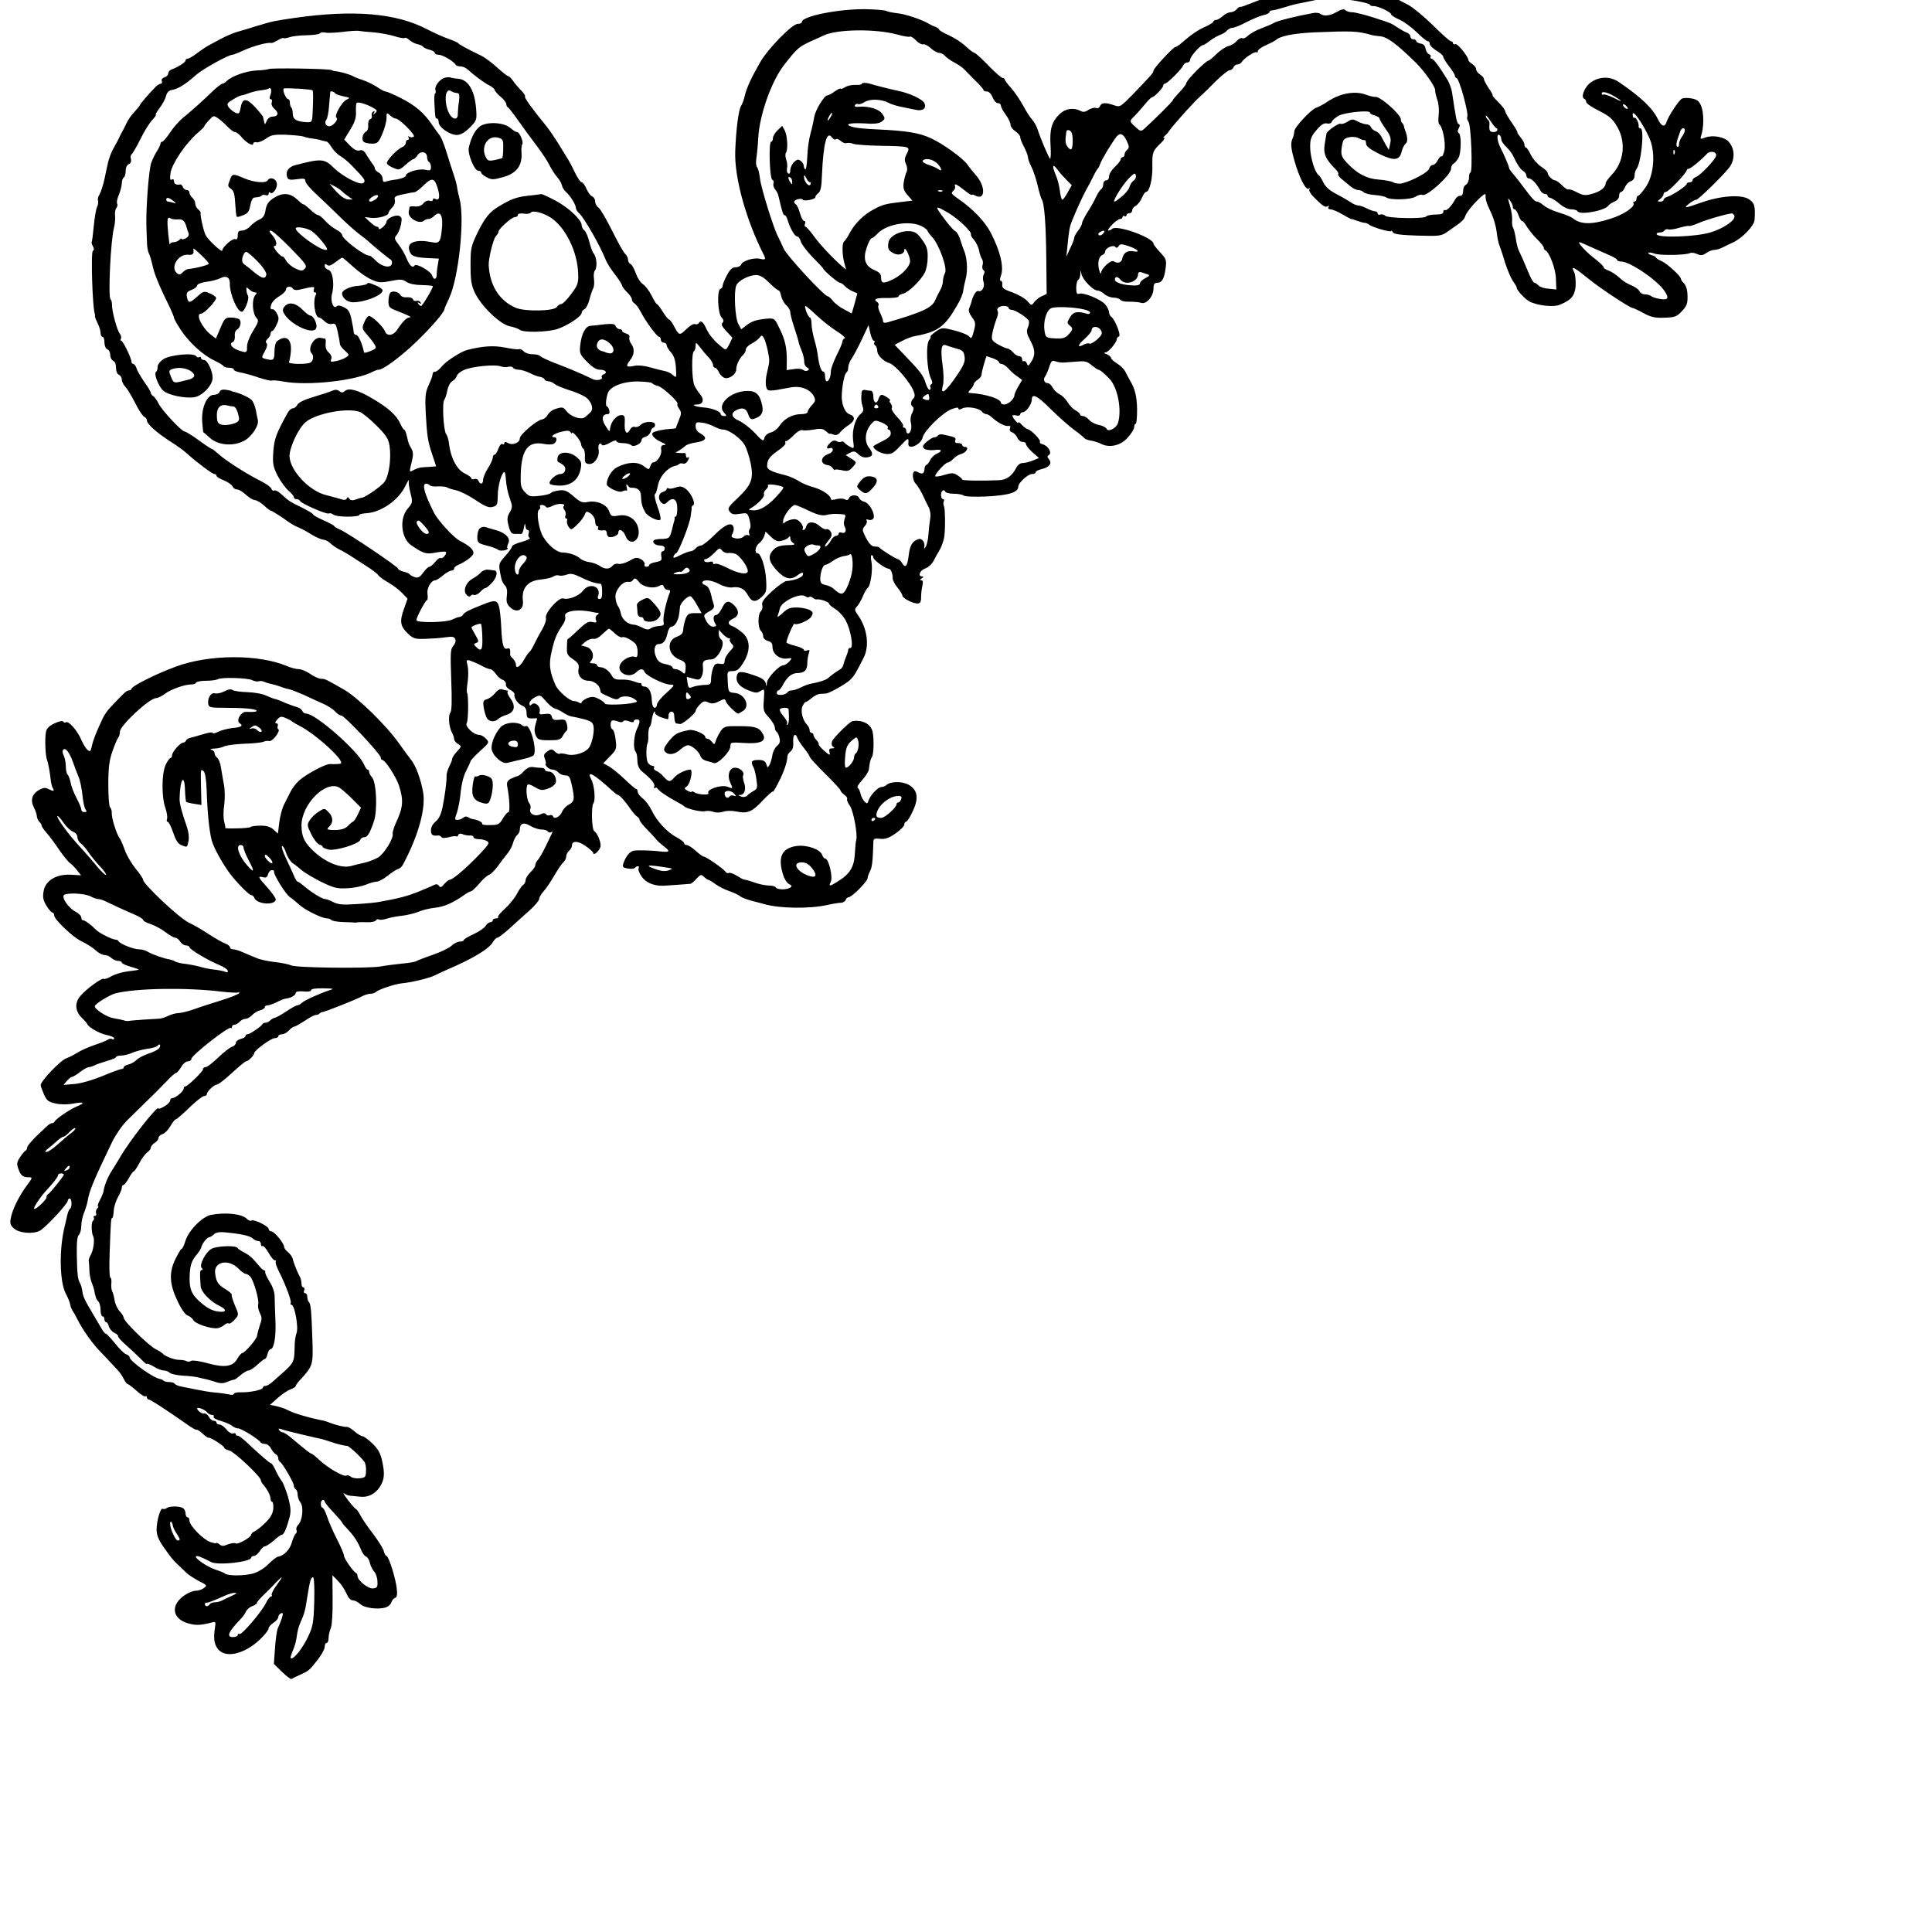 <svg
   version="1.0"
   width="1000pt"
   height="1000pt"
   viewBox="0 0 1000 1000"
   preserveAspectRatio="xMidYMid"
   id="svg42"
   xmlns="http://www.w3.org/2000/svg"
   xmlns:svg="http://www.w3.org/2000/svg">
  <g
     transform="matrix(0.1,0,0,-0.1,-46.945,912.355)"
     id="g40">
    <path
       d="m 7330,9213 c -19,-2 -55,-8 -80,-14 -25,-6 -56,-13 -69,-15 -14,-1 -34,-7 -45,-12 -12,-5 -41,-15 -66,-22 -25,-7 -61,-18 -80,-26 -19,-7 -48,-19 -65,-25 -16,-7 -33,-12 -37,-11 -3,1 -12,-5 -18,-13 -7,-8 -21,-15 -32,-15 -10,0 -28,-9 -40,-20 -12,-11 -28,-20 -35,-20 -7,0 -13,-4 -13,-8 0,-5 -19,-16 -42,-27 -38,-16 -74,-41 -130,-90 -10,-8 -21,-15 -25,-15 -11,0 -113,-110 -113,-122 0,-11 -12,-24 -109,-125 -63,-64 -65,-65 -96,-54 -43,15 -65,14 -72,-5 -3,-8 -12,-13 -21,-9 -8,3 -25,-2 -39,-10 -17,-12 -28,-13 -42,-5 -35,18 -78,12 -107,-17 -42,-41 -52,-79 -47,-163 3,-41 1,-72 -3,-68 -8,9 -51,110 -64,152 -5,16 -18,39 -28,50 -11,12 -32,45 -48,75 -16,29 -43,69 -61,89 -18,20 -33,40 -33,44 0,4 -5,8 -11,8 -6,0 -40,29 -74,65 -35,36 -67,65 -72,65 -4,0 -25,15 -45,34 -20,19 -59,44 -87,57 -28,12 -51,26 -51,30 0,3 -8,9 -17,13 -10,3 -25,10 -33,15 -35,22 -124,52 -166,56 -25,3 -51,8 -57,12 -7,4 -55,8 -107,9 -137,2 -330,-36 -330,-66 0,-6 -10,-10 -22,-10 -28,0 -154,-129 -193,-197 -46,-80 -72,-136 -80,-173 -4,-19 -13,-44 -20,-55 -13,-21 -26,-122 -30,-235 -5,-135 56,-354 146,-532 14,-27 11,-31 -17,-24 -32,8 -90,-10 -98,-29 -3,-8 -16,-15 -29,-15 -17,0 -29,-11 -45,-41 -12,-22 -22,-47 -22,-54 0,-7 -5,-15 -12,-17 -18,-6 -14,-125 6,-147 11,-12 13,-20 5,-28 -8,-8 -2,-20 20,-44 17,-17 31,-33 31,-34 0,-1 -7,-16 -16,-34 -14,-28 -18,-30 -32,-19 -41,31 -71,66 -87,101 -17,37 -29,45 -40,27 -3,-5 -11,-7 -18,-4 -8,3 -28,-9 -46,-27 -36,-34 -36,-34 -67,24 -8,15 -18,27 -22,27 -4,0 -18,18 -32,40 -14,22 -27,40 -31,40 -3,0 -15,20 -27,44 -12,24 -33,51 -45,59 -13,8 -29,34 -37,57 -8,23 -20,44 -27,47 -7,3 -13,13 -13,23 0,10 -7,23 -15,30 -8,7 -38,60 -67,119 -29,58 -60,112 -70,119 -10,7 -18,22 -18,33 0,11 -7,22 -15,26 -9,3 -22,21 -30,39 -8,19 -19,34 -25,34 -6,0 -22,24 -36,53 -13,28 -32,64 -42,78 -9,15 -30,48 -46,75 -17,27 -43,65 -58,84 -77,94 -116,149 -111,154 3,3 -6,18 -22,33 -15,16 -34,38 -42,51 -9,12 -19,22 -24,22 -5,0 -29,20 -55,43 -26,24 -63,52 -83,62 -81,39 -116,59 -121,66 -3,3 -25,13 -50,22 -25,8 -75,31 -112,50 -159,83 -379,101 -683,58 -107,-16 -110,-16 -190,-40 -38,-12 -88,-27 -110,-33 -22,-7 -60,-23 -85,-37 -25,-13 -54,-29 -65,-35 -11,-6 -36,-23 -56,-38 -20,-16 -42,-28 -48,-28 -6,0 -11,-4 -11,-9 0,-10 -38,-34 -72,-47 -10,-3 -18,-13 -18,-21 0,-8 -9,-17 -19,-20 -12,-3 -17,-11 -14,-19 3,-8 0,-14 -6,-14 -6,0 -19,-8 -28,-18 -37,-38 -79,-87 -79,-92 0,-3 -13,-18 -28,-35 -16,-16 -35,-43 -42,-60 -8,-16 -18,-37 -23,-45 -5,-8 -12,-22 -15,-30 -4,-8 -14,-28 -24,-45 -15,-24 -29,-59 -36,-95 -1,-3 -8,-34 -15,-70 -8,-36 -20,-73 -27,-84 -7,-10 -10,-24 -7,-31 2,-8 0,-22 -5,-32 -5,-10 -13,-54 -17,-98 -4,-44 -9,-82 -11,-84 -2,-2 1,-12 6,-22 7,-11 7,-20 0,-24 -11,-7 -2,-294 10,-325 1,-3 2,-9 1,-13 -1,-4 6,-21 14,-37 8,-16 15,-38 15,-50 0,-11 5,-20 10,-20 6,0 10,-13 10,-29 0,-16 6,-31 15,-35 8,-3 15,-16 15,-30 0,-13 7,-26 15,-30 9,-3 15,-18 15,-36 0,-18 6,-33 15,-36 8,-4 15,-15 15,-25 0,-10 8,-27 18,-37 9,-9 32,-47 51,-84 18,-37 40,-69 47,-72 8,-3 14,-12 14,-19 0,-18 50,-63 125,-111 33,-21 69,-47 80,-58 46,-42 133,-108 144,-108 6,0 11,-4 11,-9 0,-5 17,-16 39,-24 21,-9 41,-23 44,-31 4,-9 14,-16 24,-16 9,0 29,-12 45,-27 15,-14 36,-27 46,-28 10,0 32,-13 48,-28 16,-15 32,-27 36,-27 4,0 28,-15 54,-32 52,-37 59,-42 94,-57 14,-6 43,-22 65,-36 22,-13 48,-24 58,-25 9,0 25,-8 35,-17 10,-10 31,-25 47,-33 17,-8 41,-22 55,-31 14,-9 51,-33 82,-53 32,-20 61,-42 65,-49 4,-7 28,-25 53,-39 25,-14 57,-39 72,-55 l 27,-28 -19,-54 c -23,-64 -19,-89 21,-127 27,-26 37,-29 91,-27 33,1 80,4 104,8 35,5 45,3 50,-10 4,-9 -1,-24 -10,-34 -15,-16 -16,-37 -11,-175 4,-104 3,-161 -4,-170 -13,-15 -8,-73 7,-103 7,-12 12,-28 12,-35 0,-7 9,-19 20,-25 19,-12 19,-13 -5,-39 -14,-15 -25,-32 -25,-38 0,-6 -7,-24 -15,-39 -8,-16 -15,-38 -14,-50 0,-35 -9,-102 -21,-162 -8,-37 -19,-61 -36,-74 -14,-11 -24,-29 -24,-45 0,-24 8,-30 37,-27 6,1 14,-3 17,-8 4,-6 18,-6 38,-1 17,5 34,7 39,5 4,-3 9,0 11,7 3,7 11,9 24,3 10,-4 27,-7 37,-6 9,1 17,-3 17,-8 0,-6 12,-11 28,-11 15,0 34,-5 42,-10 12,-7 11,-13 -10,-37 -66,-75 -164,-163 -183,-163 -5,0 -17,-10 -28,-22 -15,-18 -20,-20 -27,-10 -7,10 -15,11 -28,4 -11,-6 -48,-21 -84,-36 -57,-22 -94,-32 -200,-51 -14,-3 -65,-8 -115,-11 -71,-5 -96,-2 -120,10 -16,9 -36,16 -43,16 -15,0 -76,38 -111,69 -13,11 -27,21 -31,21 -4,0 -13,15 -20,33 -7,17 -26,58 -41,89 -15,32 -24,60 -20,62 4,3 14,-12 21,-34 7,-22 23,-46 34,-54 12,-7 32,-24 46,-36 14,-12 59,-39 100,-60 66,-32 84,-37 135,-34 33,1 77,10 97,18 21,9 46,16 56,16 11,0 36,13 57,30 20,16 44,32 53,35 10,2 22,13 27,23 80,150 120,293 104,378 -13,69 -37,134 -62,165 -12,15 -39,52 -61,83 -66,94 -215,240 -286,280 -96,55 -98,56 -118,56 -11,0 -36,11 -56,25 -20,14 -47,25 -60,25 -13,0 -41,7 -61,16 -148,62 -401,61 -573,-2 -102,-37 -232,-102 -232,-116 0,-4 -6,-8 -14,-8 -12,0 -29,-17 -101,-94 -11,-12 -25,-33 -32,-47 -34,-71 -52,-117 -58,-147 -6,-28 -9,-31 -22,-20 -9,7 -24,31 -33,53 -20,47 -66,99 -79,90 -5,-3 -12,-1 -15,4 -4,5 -23,1 -45,-10 -28,-13 -41,-26 -44,-46 -6,-34 -3,-122 6,-143 6,-15 15,-65 20,-111 2,-14 7,-31 11,-37 9,-15 1,-15 -25,-2 -15,8 -26,7 -49,-6 -36,-22 -44,-53 -25,-90 8,-16 15,-36 15,-44 0,-9 6,-22 12,-29 7,-6 13,-16 13,-21 0,-4 11,-21 25,-37 14,-15 43,-54 65,-87 22,-32 48,-64 57,-70 10,-7 26,-24 37,-38 l 20,-25 -52,3 c -76,4 -133,-30 -142,-86 -5,-31 -2,-47 15,-75 12,-19 26,-35 31,-35 5,0 9,-7 9,-15 0,-20 95,-111 140,-133 33,-16 60,-33 84,-55 11,-9 28,-17 39,-17 10,0 25,-7 33,-15 9,-8 24,-15 35,-15 10,0 19,-4 19,-9 0,-4 20,-14 45,-21 25,-7 44,-14 43,-15 -2,-2 -26,-6 -55,-9 -28,-3 -67,-14 -86,-25 -19,-11 -37,-17 -40,-14 -8,8 -91,-52 -121,-88 -32,-37 -28,-80 9,-116 13,-12 25,-26 26,-30 8,-18 66,-50 102,-57 20,-4 37,-11 37,-17 0,-6 -5,-7 -10,-4 -6,4 -16,2 -23,-3 -7,-5 -37,-17 -67,-27 -30,-10 -71,-28 -90,-40 -19,-12 -45,-25 -57,-29 -29,-9 -133,-118 -133,-139 0,-6 8,-27 17,-48 14,-32 23,-39 60,-47 25,-6 62,-6 89,-1 59,11 67,5 20,-15 -36,-15 -108,-64 -114,-78 -2,-5 -8,-8 -14,-8 -5,0 -17,-7 -26,-16 -67,-61 -102,-100 -102,-110 0,-7 -4,-14 -8,-16 -4,-1 -17,-16 -28,-33 -17,-25 -19,-35 -10,-60 13,-36 23,-45 54,-45 21,0 21,-2 -13,-47 -40,-56 -72,-121 -80,-166 -5,-26 -2,-36 18,-53 26,-23 97,-29 132,-11 27,13 144,139 145,155 0,6 5,12 10,12 12,0 13,-47 1,-54 -5,-3 -12,-23 -16,-43 -5,-21 -9,-42 -11,-48 -29,-117 -26,-285 5,-345 12,-23 23,-49 24,-60 2,-10 7,-24 13,-32 5,-7 16,-26 24,-43 27,-55 81,-130 121,-170 6,-5 22,-23 37,-39 15,-16 36,-38 47,-50 11,-11 27,-33 34,-48 8,-16 17,-28 21,-28 3,0 24,-15 45,-34 21,-19 42,-33 47,-30 4,3 8,0 8,-5 0,-6 4,-11 9,-11 8,0 86,-50 200,-130 24,-17 45,-29 48,-27 2,3 16,-6 30,-19 14,-13 28,-23 32,-22 10,3 81,-43 81,-52 0,-4 12,-11 26,-14 27,-7 164,-136 164,-155 0,-5 6,-16 13,-23 19,-21 37,-56 37,-73 0,-8 4,-15 8,-15 5,0 7,-16 6,-36 -3,-26 -14,-46 -42,-73 -21,-21 -46,-40 -55,-44 -9,-3 -17,-11 -17,-16 0,-14 -68,-53 -80,-46 -6,4 -24,1 -41,-5 -23,-10 -32,-10 -44,0 -8,7 -15,10 -15,7 0,-3 -14,-1 -32,5 -37,13 -108,85 -108,111 0,9 -4,17 -10,17 -5,0 -10,9 -10,19 0,11 -6,23 -12,28 -19,12 -71,12 -85,1 -7,-5 -16,-7 -21,-4 -12,7 -32,-61 -32,-109 0,-25 10,-51 32,-83 46,-65 50,-70 76,-95 13,-12 33,-31 45,-43 12,-12 42,-31 66,-44 42,-21 44,-23 26,-36 -10,-8 -29,-14 -42,-14 -13,0 -38,-10 -56,-22 -75,-49 -69,-121 13,-146 42,-12 63,-12 123,3 23,6 24,5 19,-27 -9,-58 -3,-90 19,-114 45,-48 152,-15 231,71 16,16 28,35 28,41 0,6 11,19 25,28 14,9 25,23 25,30 0,8 6,16 14,19 11,4 12,0 4,-26 -6,-18 -15,-40 -20,-50 -5,-10 -12,-56 -15,-102 l -6,-84 42,-41 c 23,-22 45,-39 49,-37 4,3 25,13 47,23 44,20 46,22 92,81 18,23 33,51 33,62 0,12 5,21 10,21 6,0 10,11 10,24 0,14 5,37 12,53 6,17 10,77 9,151 l -1,122 22,-22 c 24,-24 40,-48 57,-85 6,-13 18,-23 28,-23 9,0 26,-9 37,-19 22,-21 94,-30 133,-17 12,4 25,15 28,26 3,10 12,21 20,23 9,4 12,18 8,49 -6,54 -42,168 -53,168 -4,0 -11,11 -14,25 -3,13 -29,54 -56,90 -28,36 -57,79 -65,95 -8,15 -18,30 -22,32 -5,1 -24,23 -43,48 -19,25 -28,40 -20,34 8,-6 22,-12 30,-12 8,-1 31,-3 50,-5 43,-6 81,13 105,50 24,36 27,67 13,132 -9,42 -21,64 -51,93 -22,21 -45,38 -52,38 -6,0 -25,11 -41,25 -16,14 -33,24 -39,23 -12,-2 -63,11 -90,22 -11,5 -31,11 -45,13 -64,13 -138,35 -165,49 -16,9 -45,19 -64,23 l -34,7 39,35 c 22,19 51,40 67,45 15,6 27,13 27,17 0,4 8,16 18,27 73,79 73,80 68,225 -5,144 -8,175 -19,185 -4,4 -7,16 -7,26 0,10 -5,18 -11,18 -6,0 -9,7 -5,15 3,8 1,15 -4,15 -6,0 -10,9 -10,20 0,11 -4,28 -10,38 -12,21 -32,72 -36,92 -2,8 -12,22 -23,32 -12,9 -21,21 -21,28 0,18 -51,80 -66,80 -8,0 -14,6 -14,13 -1,14 -76,51 -89,43 -5,-4 -17,1 -25,10 -26,25 -111,34 -186,19 -45,-10 -115,-81 -131,-135 -7,-22 -15,-40 -19,-40 -4,0 -18,-24 -32,-52 -35,-71 -32,-131 11,-220 18,-39 40,-70 51,-73 11,-4 24,-14 30,-24 10,-20 93,-47 125,-42 11,1 27,9 36,17 9,8 19,11 22,7 4,-3 17,5 30,19 21,22 22,28 11,54 -20,47 -27,69 -25,77 0,4 -14,17 -33,28 -37,22 -48,38 -53,82 -7,61 68,76 120,25 15,-16 32,-28 38,-28 6,0 16,-6 23,-13 18,-18 48,-124 42,-145 -3,-9 1,-29 8,-44 12,-23 12,-32 0,-65 -7,-21 -13,-45 -14,-53 0,-16 -64,-90 -77,-90 -4,0 -16,-13 -25,-29 -23,-42 -67,-48 -156,-23 -40,11 -75,16 -83,12 -7,-5 -18,-6 -24,-2 -5,4 -23,7 -40,7 -27,1 -73,19 -85,34 -3,3 -18,13 -34,21 -37,18 -166,145 -166,162 0,6 -9,22 -21,34 -11,12 -23,37 -26,55 -3,19 -8,41 -13,49 -4,8 -6,27 -4,43 1,15 -1,27 -5,27 -5,0 -7,57 -4,128 6,171 7,182 14,182 3,0 6,16 7,36 1,20 11,52 22,71 11,19 20,41 20,49 0,8 4,14 8,14 5,0 17,16 28,35 10,19 22,35 25,35 4,0 17,19 29,42 12,24 31,49 41,56 10,7 19,19 19,25 0,7 9,18 20,25 11,7 20,18 20,26 0,7 9,16 20,19 11,3 29,21 41,41 11,20 24,36 29,36 4,0 35,27 69,60 34,33 68,60 76,60 8,0 15,5 15,10 0,14 38,50 53,50 7,0 41,27 77,60 36,33 68,60 73,60 11,0 42,31 42,42 0,14 87,78 106,78 11,0 19,5 19,10 0,6 8,10 18,10 11,0 27,9 37,20 10,11 22,20 28,20 5,0 29,14 54,30 24,17 50,30 57,30 7,0 16,3 20,8 4,4 11,7 14,7 11,0 175,65 204,81 14,8 35,14 45,14 10,0 23,4 28,9 16,14 97,41 135,45 53,5 142,27 170,41 14,7 41,20 60,28 136,58 221,109 241,145 7,12 17,22 23,22 6,0 34,22 63,48 28,26 74,67 102,92 28,25 51,52 51,60 0,8 10,26 23,40 13,14 37,50 55,81 18,31 39,62 47,69 8,7 15,20 15,30 0,10 7,23 15,30 8,7 15,19 15,27 0,26 31,25 70,-2 22,-15 40,-32 40,-36 0,-19 36,14 38,35 2,22 -16,66 -33,78 -13,9 -16,129 -4,144 12,15 5,94 -11,123 -27,51 12,30 106,-56 14,-13 27,-23 30,-23 9,0 40,-34 64,-70 13,-19 30,-39 37,-43 7,-4 13,-12 13,-18 0,-5 17,-27 38,-48 20,-21 42,-44 48,-52 6,-8 23,-23 37,-34 37,-27 34,-34 -10,-29 -41,5 -105,8 -139,5 -22,-1 -46,-29 -58,-67 -6,-18 -2,-22 24,-26 17,-3 33,-1 36,4 3,4 10,8 15,8 6,0 7,-5 4,-11 -4,-5 3,-25 16,-43 21,-31 64,-49 114,-47 19,1 130,9 138,10 4,0 19,12 31,26 22,23 25,24 39,10 9,-8 18,-15 22,-15 3,0 21,-10 38,-23 18,-13 50,-29 72,-36 22,-8 47,-19 55,-26 8,-7 35,-17 60,-24 25,-6 54,-14 65,-17 79,-23 233,-25 325,-5 30,7 63,12 73,12 10,0 21,7 24,15 3,8 10,14 16,14 16,0 97,82 97,98 0,7 6,23 12,35 11,19 15,50 18,152 0,18 6,20 35,17 25,-3 44,3 79,27 25,18 46,38 46,46 0,8 4,15 9,15 5,0 21,24 34,53 34,70 26,114 -23,140 -35,18 -94,16 -114,-4 -6,-5 -16,-9 -24,-9 -18,0 -58,-42 -67,-70 -5,-17 -8,-18 -20,-6 -8,7 -17,25 -21,40 -3,14 -10,29 -15,32 -5,3 5,21 23,40 18,19 34,45 35,57 4,35 8,51 16,63 9,16 11,92 3,130 -9,40 -52,63 -104,55 -14,-2 -99,-86 -106,-105 -4,-12 -2,-23 6,-28 9,-5 8,-8 -6,-8 -13,0 -17,-5 -13,-20 5,-18 1,-17 -27,7 -18,16 -31,31 -29,35 2,3 -4,13 -12,21 -8,9 -15,20 -15,26 0,6 -4,11 -10,11 -5,0 -10,6 -10,14 0,8 -6,21 -13,28 -23,23 -35,71 -24,96 6,12 13,22 17,22 4,0 17,9 30,20 13,11 32,21 44,22 12,0 26,2 31,2 19,2 100,48 123,69 22,20 33,39 72,117 31,61 18,153 -30,220 -18,25 -18,30 -6,43 8,8 22,31 31,53 9,21 20,41 25,44 16,10 28,98 20,136 -4,19 -4,34 1,34 5,0 9,-6 9,-12 0,-13 62,-58 79,-58 11,0 21,-24 21,-50 0,-10 11,-32 25,-48 14,-17 25,-35 25,-41 0,-13 52,-41 78,-41 14,0 19,7 19,33 0,17 3,44 7,60 4,19 2,27 -6,27 -9,0 -8,3 2,10 10,6 11,10 3,10 -25,0 -13,31 15,41 16,5 36,24 45,42 9,18 21,39 26,47 11,17 23,48 27,70 7,33 6,146 0,162 -4,9 -5,22 -1,28 3,5 1,10 -4,10 -13,0 -15,37 -2,44 5,4 11,1 13,-5 2,-6 22,-11 43,-11 22,0 45,-4 52,-9 6,-6 59,-8 122,-5 112,6 161,21 161,51 0,19 50,65 71,65 11,0 19,4 19,9 0,5 13,12 29,16 41,9 58,30 40,51 -10,13 -10,17 0,23 17,11 -5,48 -33,55 -11,3 -17,8 -14,12 8,8 -44,62 -63,66 -7,2 -21,12 -31,23 -9,11 -17,16 -18,11 0,-10 -29,24 -30,36 0,3 9,4 20,1 11,-3 20,0 20,6 0,6 6,11 14,11 16,0 46,42 46,64 0,36 27,23 98,-48 43,-42 97,-90 122,-108 25,-18 48,-37 52,-42 3,-5 19,-11 34,-13 15,-2 39,-10 53,-17 44,-22 101,-9 138,33 18,20 33,44 33,54 0,9 3,17 8,17 4,0 7,33 7,73 -1,68 -10,107 -37,152 -6,11 -17,31 -24,45 -7,14 -27,33 -44,43 -16,10 -30,23 -30,28 0,5 -10,14 -22,19 -15,5 -17,9 -7,9 15,1 59,52 59,70 0,5 5,11 11,13 13,4 -21,90 -40,102 -6,4 -11,15 -11,24 -1,9 -9,27 -20,40 -22,26 -114,64 -136,55 -10,-4 -14,4 -14,30 0,20 5,39 10,42 6,3 10,16 11,28 l 1,22 6,-23 c 9,-30 60,-82 81,-82 9,0 26,-8 37,-19 11,-10 33,-18 48,-18 16,0 31,-6 35,-12 4,-6 25,-10 47,-9 21,0 49,-2 60,-6 28,-9 64,34 64,75 0,22 5,29 20,29 24,0 36,22 43,78 5,40 2,47 -29,80 -19,20 -34,40 -34,44 0,31 -191,100 -214,77 -6,-5 -14,-9 -20,-9 -5,0 3,14 19,30 16,17 35,30 42,30 7,0 13,5 13,11 0,5 5,7 10,4 6,-3 10,-1 10,4 0,6 7,11 15,11 8,0 15,7 15,15 0,8 8,19 19,24 10,6 24,24 31,41 7,16 16,30 21,30 18,0 35,68 33,134 -1,71 1,78 46,121 14,14 20,25 15,25 -6,0 -6,3 1,8 5,4 17,16 25,28 21,31 130,152 159,177 14,12 51,48 82,80 32,31 64,57 72,57 8,0 16,7 20,15 3,8 12,15 20,15 8,0 19,6 23,13 12,20 69,57 77,50 3,-3 6,-1 6,6 0,7 19,21 43,31 23,11 46,22 50,26 20,21 94,35 197,40 197,8 224,7 293,-12 12,-4 33,-7 47,-8 38,-2 84,-36 185,-134 49,-48 108,-133 103,-149 -1,-4 4,-25 11,-46 7,-21 10,-55 7,-79 -3,-23 -2,-44 3,-48 17,-10 34,-95 27,-133 -4,-21 -11,-35 -15,-33 -4,3 -13,-6 -19,-19 -7,-14 -18,-25 -26,-25 -7,0 -16,-8 -19,-19 -4,-18 -86,-63 -139,-76 -14,-4 -36,-2 -47,5 -12,6 -46,12 -75,14 -61,4 -112,30 -164,86 -27,29 -32,41 -29,71 2,20 7,41 10,46 11,18 56,24 80,11 12,-7 25,-11 30,-10 4,1 7,-7 7,-17 0,-14 19,-29 68,-54 77,-38 106,-35 117,14 4,15 12,33 20,39 12,10 11,34 -3,70 -3,8 -6,18 -6,22 -1,3 -4,10 -8,14 -5,4 -8,13 -8,20 0,26 -111,123 -133,116 -5,-1 -28,4 -52,13 -56,19 -130,5 -192,-36 -22,-15 -50,-30 -61,-33 -25,-8 -112,-100 -113,-121 -2,-17 -3,-24 -12,-45 -9,-24 -3,-60 22,-140 26,-78 53,-124 66,-112 5,4 5,2 2,-4 -4,-7 6,-25 22,-40 45,-46 60,-56 73,-48 7,4 8,3 4,-4 -4,-7 0,-12 10,-12 9,0 37,-11 60,-25 24,-14 45,-25 46,-25 2,1 16,-3 31,-9 16,-6 34,-11 41,-11 6,0 16,-4 22,-9 13,-13 114,-42 114,-33 0,4 4,1 9,-7 6,-10 41,-14 129,-17 117,-3 121,-3 159,24 71,49 80,57 87,78 10,32 108,134 105,109 -2,-22 3,-40 32,-101 10,-23 22,-63 25,-90 3,-27 9,-58 14,-69 4,-11 18,-51 29,-89 12,-38 31,-82 41,-97 11,-15 20,-30 20,-34 0,-14 41,-58 66,-72 44,-22 126,-31 159,-16 59,25 76,46 80,98 1,28 -2,58 -7,68 -20,39 -6,32 82,-39 53,-43 206,-144 218,-144 5,0 31,-12 58,-27 39,-21 61,-26 109,-24 53,2 63,5 90,34 25,26 30,40 29,78 0,30 -7,53 -17,64 -9,9 -17,20 -17,25 0,14 -70,78 -100,92 -17,7 -30,16 -30,19 0,4 -10,9 -22,12 -12,4 -20,9 -16,12 3,3 17,1 31,-4 28,-11 167,-8 185,3 6,3 22,1 35,-5 20,-9 30,-8 48,5 13,9 32,16 42,16 10,0 31,6 45,14 15,7 38,19 52,25 49,23 108,85 111,116 5,71 0,90 -32,109 -41,24 -146,16 -244,-19 -85,-30 -95,-31 -62,-5 14,11 30,20 37,20 10,0 134,121 168,164 33,41 32,98 0,135 -22,26 -83,37 -121,23 -27,-10 -29,-10 -22,11 14,41 14,117 0,151 -11,27 -22,35 -50,40 -19,4 -42,3 -50,-1 -17,-10 -70,-90 -80,-122 -9,-28 -26,-22 -44,15 -27,57 -87,114 -201,192 -44,31 -100,31 -145,0 -33,-22 -56,-79 -35,-86 5,-2 10,-10 10,-17 0,-7 30,-27 66,-45 55,-28 70,-41 95,-84 46,-81 34,-183 -31,-249 -16,-17 -30,-36 -30,-43 0,-21 -29,-43 -71,-54 -35,-10 -46,-8 -79,9 -21,11 -40,17 -43,14 -3,-3 -18,7 -32,21 -14,14 -31,26 -36,26 -14,0 -39,26 -39,39 0,6 -16,21 -35,33 -19,13 -42,40 -52,60 -10,21 -21,38 -25,38 -5,0 -8,7 -8,15 0,8 -9,25 -20,37 -10,13 -18,25 -17,28 1,3 -13,26 -31,52 -18,26 -32,51 -32,57 0,6 -16,26 -35,46 -20,19 -33,35 -30,35 3,0 -6,17 -20,37 -14,21 -25,42 -25,48 0,6 -9,16 -20,23 -11,7 -20,19 -20,27 0,8 -9,20 -20,27 -11,7 -20,16 -20,20 0,18 -56,87 -67,83 -7,-2 -13,0 -13,5 0,6 -5,10 -11,10 -5,0 -47,37 -93,83 -46,45 -103,92 -127,105 -173,91 -206,104 -276,107 -32,1 -72,5 -88,7 -17,3 -46,3 -65,1 z m 158,-94 c 39,-7 72,-15 72,-20 0,-4 8,-7 18,-7 21,2 92,-31 92,-43 0,-4 19,-17 43,-27 23,-10 63,-40 89,-65 26,-26 52,-47 58,-47 5,0 10,-6 10,-14 0,-8 16,-23 35,-35 19,-11 35,-25 35,-32 0,-6 14,-28 30,-49 17,-21 30,-43 30,-49 0,-6 4,-11 8,-11 14,0 65,-186 56,-202 -3,-5 0,-16 6,-24 14,-16 23,-264 10,-264 -4,0 -7,-12 -7,-26 0,-15 -7,-30 -14,-35 -8,-4 -14,-14 -15,-21 -3,-33 -5,-38 -19,-38 -8,0 -19,-9 -25,-21 -18,-33 -43,-58 -52,-53 -4,3 -8,-1 -8,-9 0,-10 -12,-14 -41,-14 -23,0 -44,-5 -48,-10 -9,-13 -198,-10 -212,4 -6,6 -18,9 -25,6 -8,-3 -14,0 -14,6 0,6 -6,11 -14,11 -7,0 -27,7 -42,15 -16,8 -36,15 -44,15 -9,0 -26,7 -38,16 -12,8 -46,28 -75,43 -35,18 -57,38 -68,60 -8,18 -20,36 -25,39 -18,12 -41,86 -43,138 -1,39 3,57 21,80 32,41 50,54 69,48 9,-2 19,2 22,10 3,8 20,22 36,31 34,17 161,30 161,16 0,-5 11,-12 25,-15 14,-4 25,-11 25,-16 0,-5 14,-29 31,-53 26,-37 30,-50 24,-77 l -7,-32 -14,23 c -7,13 -19,34 -25,46 -7,13 -20,25 -30,28 -9,3 -20,12 -23,20 -3,8 -13,15 -23,15 -10,0 -31,7 -46,15 -25,13 -31,13 -52,-1 -14,-9 -30,-14 -37,-11 -12,4 -72,-39 -73,-52 -1,-3 -4,-27 -9,-54 -8,-49 5,-78 57,-130 10,-10 16,-21 13,-25 -2,-4 6,-17 20,-27 13,-11 34,-28 45,-37 12,-10 29,-18 39,-18 9,0 21,-5 27,-11 7,-7 33,-13 59,-15 25,-2 52,-7 58,-12 20,-15 128,-13 153,4 13,8 28,12 34,9 21,-13 149,103 149,135 0,11 6,23 14,27 7,4 18,18 25,30 14,27 15,120 1,128 -7,4 -7,12 0,25 7,12 6,20 -1,22 -9,3 -14,30 -34,165 -3,17 -13,45 -22,61 -44,72 -74,112 -84,112 -5,0 -8,4 -5,9 3,5 0,11 -8,14 -8,3 -16,16 -18,29 -2,15 -11,24 -25,26 -13,2 -23,8 -23,13 0,5 -7,9 -15,9 -8,0 -15,6 -15,14 0,7 -8,16 -17,20 -10,3 -31,15 -48,26 -37,25 -34,23 -130,54 -44,14 -92,26 -106,26 -14,0 -30,5 -36,11 -7,7 -20,5 -44,-9 -37,-21 -68,-24 -85,-10 -7,5 -24,7 -38,4 -88,-16 -184,-40 -201,-50 -11,-7 -42,-20 -69,-30 -27,-10 -57,-27 -68,-38 -10,-10 -23,-16 -29,-12 -5,3 -18,-3 -28,-14 -9,-12 -29,-24 -44,-27 -14,-4 -42,-22 -61,-41 -19,-19 -38,-34 -41,-34 -14,0 -115,-102 -115,-116 0,-6 -16,-27 -35,-47 -19,-20 -35,-39 -35,-42 0,-6 -91,-96 -150,-150 -14,-12 -20,-11 -43,11 -33,30 -33,31 -4,58 12,12 35,39 52,59 16,20 33,37 37,37 11,0 58,49 58,60 0,6 4,10 8,10 12,0 88,75 95,94 4,9 13,16 22,16 8,0 15,7 15,16 0,15 52,74 66,74 4,0 21,11 38,24 17,13 41,26 53,30 11,4 27,13 33,21 7,8 20,15 30,15 9,0 41,13 71,29 30,15 69,32 87,36 17,3 32,11 32,16 0,5 7,9 15,9 8,0 34,7 57,14 24,8 57,17 73,20 38,8 71,14 115,24 40,9 85,7 188,-9 z M 2405,8956 c 33,-3 81,-12 107,-20 25,-8 49,-12 52,-9 3,4 14,-1 25,-11 10,-9 29,-19 41,-21 13,-3 26,-8 29,-13 3,-5 18,-12 34,-16 15,-3 27,-11 27,-16 0,-6 9,-10 21,-10 20,0 80,-36 87,-52 2,-4 13,-8 24,-8 12,0 28,-7 37,-15 35,-32 87,-71 114,-84 15,-8 27,-18 27,-23 0,-5 14,-21 30,-35 17,-13 30,-31 30,-38 0,-7 4,-15 8,-17 4,-1 30,-34 57,-73 27,-38 71,-98 97,-132 26,-35 54,-78 63,-97 9,-19 27,-46 38,-59 12,-13 23,-32 25,-43 2,-10 11,-26 21,-34 22,-19 51,-66 51,-82 0,-8 8,-21 18,-29 25,-23 110,-171 136,-239 8,-20 25,-47 59,-91 15,-20 27,-41 27,-45 0,-5 12,-20 25,-33 14,-13 25,-29 25,-37 0,-7 6,-17 14,-21 7,-4 21,-23 31,-42 24,-48 85,-131 96,-131 5,0 9,-7 9,-15 0,-8 7,-15 15,-15 8,0 15,-6 15,-13 0,-7 10,-24 22,-37 15,-16 23,-39 26,-79 3,-53 3,-55 -15,-39 -10,9 -29,19 -43,21 -14,3 -48,11 -75,19 -30,9 -63,12 -82,8 -42,-9 -47,-3 -23,28 23,29 26,61 6,87 -8,11 -11,25 -9,33 3,8 -3,15 -16,19 -11,3 -21,9 -21,14 0,5 -6,9 -14,9 -8,0 -16,7 -20,15 -4,12 -17,14 -58,10 -29,-4 -62,-7 -73,-8 -26,-3 -45,-40 -52,-98 -5,-44 -3,-49 35,-88 26,-27 48,-41 65,-41 30,0 44,-15 21,-24 -8,-3 -13,-10 -10,-15 8,-12 -24,-19 -44,-11 -8,4 -35,16 -60,28 -25,11 -82,35 -127,52 -46,17 -85,36 -88,41 -4,5 -21,9 -39,9 -19,0 -39,7 -46,15 -7,9 -19,14 -25,11 -7,-2 -40,2 -73,9 -57,11 -112,8 -195,-13 -31,-8 -106,-56 -127,-81 -14,-17 -30,-31 -37,-31 -7,0 -14,-4 -14,-10 -2,-17 -5,-24 -23,-65 -15,-33 -17,-58 -13,-140 7,-123 11,-147 35,-218 l 19,-57 -21,-2 c -12,-1 -32,-2 -46,-3 -14,0 -35,-6 -47,-13 -27,-15 -26,-15 -12,43 8,33 8,48 -2,66 -15,27 -14,23 -24,67 -4,17 -10,32 -14,32 -3,0 -12,14 -20,31 -18,42 -61,81 -141,128 -75,45 -124,59 -145,41 -11,-10 -18,-10 -29,-1 -10,8 -21,9 -37,2 -13,-6 -57,-20 -97,-32 -45,-13 -76,-28 -83,-40 -5,-10 -16,-19 -24,-19 -8,0 -20,-11 -27,-24 -59,-106 -69,-134 -74,-201 -4,-61 -1,-77 22,-123 15,-29 40,-63 55,-77 16,-13 29,-28 29,-34 0,-6 6,-11 14,-11 8,0 16,-4 18,-9 5,-13 139,-72 149,-65 6,3 16,0 24,-6 16,-14 135,-14 135,-1 0,3 16,7 34,8 76,4 167,66 203,140 13,26 22,40 19,31 -3,-10 1,-39 8,-66 12,-48 12,-51 -16,-83 -42,-52 -32,-151 19,-187 64,-44 77,-48 126,-39 26,5 50,7 54,4 8,-9 -17,-38 -27,-32 -5,3 -17,-6 -28,-20 -11,-14 -25,-25 -30,-25 -6,0 -20,-14 -32,-30 -17,-24 -27,-29 -43,-24 -12,4 -24,10 -27,15 -3,4 -18,11 -33,14 -15,4 -27,11 -27,15 0,10 -255,182 -298,201 -18,8 -32,16 -32,19 0,3 -25,17 -55,30 -30,13 -55,27 -55,31 0,4 -26,19 -57,35 -61,29 -70,35 -110,72 -13,12 -29,20 -34,17 -5,-4 -12,1 -15,9 -3,9 -29,27 -57,41 -71,35 -183,107 -217,139 -16,14 -31,26 -34,26 -4,0 -34,20 -68,45 -34,25 -67,45 -73,45 -15,0 -118,110 -135,145 -8,17 -21,34 -27,38 -7,4 -13,12 -13,17 0,6 -15,31 -34,57 -18,27 -37,58 -40,71 -4,12 -12,22 -17,22 -5,0 -9,5 -9,11 0,18 -44,109 -53,109 -5,0 -5,5 -2,10 4,6 1,17 -5,26 -15,17 -42,119 -41,151 0,12 -3,24 -7,27 -14,8 0,309 18,373 4,18 7,45 5,60 -2,16 1,33 7,40 5,7 7,17 4,22 -4,6 0,27 9,47 8,20 15,47 15,60 0,12 5,26 10,29 6,3 10,19 10,35 0,16 7,30 16,34 10,4 14,14 11,26 -3,11 -1,22 4,25 5,4 25,38 45,78 19,40 47,84 62,100 14,15 22,27 18,27 -4,0 5,15 19,34 15,19 30,47 34,63 5,19 15,29 31,31 13,2 35,11 49,20 26,16 35,23 77,59 36,31 166,103 186,103 5,0 33,11 61,24 50,22 122,42 141,37 4,-1 19,6 33,14 14,9 27,14 30,11 3,-2 17,0 31,5 14,5 54,10 89,10 34,1 65,5 69,10 3,5 15,7 27,4 12,-3 51,-1 87,3 36,5 74,7 85,6 11,-2 47,-6 80,-8 z m 2708,-11 c 32,-9 61,-14 66,-11 4,3 19,-6 32,-20 12,-13 29,-22 36,-20 7,3 25,-6 39,-19 15,-14 35,-25 44,-25 10,0 23,-7 31,-16 7,-8 29,-24 48,-34 20,-10 44,-27 53,-37 9,-10 35,-36 57,-58 23,-22 41,-43 41,-47 0,-5 8,-8 18,-8 10,0 22,-12 29,-30 6,-16 18,-30 27,-30 9,0 16,-6 16,-13 0,-7 11,-28 25,-47 14,-19 25,-42 25,-52 0,-10 11,-25 25,-34 14,-9 25,-23 25,-30 0,-8 9,-31 20,-51 11,-21 20,-45 20,-53 0,-8 8,-31 18,-50 10,-19 24,-62 32,-95 7,-33 17,-64 20,-70 15,-20 23,-125 25,-307 l 2,-186 -26,-12 c -14,-6 -31,-20 -39,-31 -13,-18 -14,-18 -35,6 -12,14 -47,34 -77,45 -44,15 -55,23 -53,39 2,12 -2,21 -7,21 -6,0 -6,10 0,26 17,44 -3,128 -53,224 -30,58 -95,125 -167,174 -35,24 -40,31 -28,40 8,6 13,17 11,24 -7,19 6,14 48,-19 21,-17 39,-28 39,-24 0,3 8,1 18,-4 51,-27 54,46 5,103 -16,18 -37,44 -48,60 -24,32 -121,103 -185,133 -61,29 -128,40 -285,47 -49,2 -102,7 -117,11 -54,14 -27,24 50,20 58,-4 82,-1 96,10 17,13 18,16 3,38 -17,26 -69,42 -121,38 -18,-2 -26,1 -21,8 3,6 10,9 15,6 5,-3 20,1 34,10 27,18 87,16 123,-3 12,-7 44,-17 70,-22 27,-6 59,-12 73,-15 36,-8 56,8 44,35 -9,20 -80,53 -139,64 -29,6 -118,28 -135,34 -25,8 -50,9 -50,1 0,-3 -15,-6 -32,-5 -18,1 -43,-4 -55,-12 -13,-8 -23,-11 -23,-7 0,3 -13,-3 -29,-14 -16,-12 -33,-21 -39,-21 -16,0 -63,-77 -68,-112 -3,-18 -11,-56 -19,-84 -8,-28 -16,-82 -17,-121 -2,-39 -6,-69 -10,-66 -5,2 -8,10 -8,17 0,8 -7,19 -15,26 -13,10 -19,10 -35,-5 -11,-10 -20,-29 -20,-42 0,-15 -4,-22 -11,-17 -6,3 -8,15 -6,26 3,11 1,31 -4,45 -5,14 -6,31 -1,37 11,16 7,88 -7,115 l -13,23 -24,-23 c -13,-12 -24,-31 -24,-41 0,-10 -4,-18 -9,-18 -14,0 -8,-193 6,-197 7,-3 9,-11 6,-19 -3,-8 1,-21 8,-30 7,-9 14,-21 16,-28 20,-86 26,-106 33,-106 5,0 12,-10 15,-22 14,-47 38,-88 50,-88 7,0 16,-12 19,-26 4,-14 31,-50 61,-81 30,-30 55,-57 55,-59 0,-9 76,-73 86,-74 6,0 17,-7 25,-16 7,-8 25,-21 39,-27 l 27,-12 -14,-52 -15,-52 -39,21 c -22,11 -48,31 -58,44 -10,13 -23,24 -27,24 -18,0 -211,209 -228,246 -9,21 -23,50 -30,64 -23,43 -88,253 -93,300 -3,25 -9,50 -14,57 -6,6 -8,26 -5,45 3,18 8,66 10,107 7,123 70,298 136,381 65,83 75,91 130,117 30,13 64,29 75,34 70,32 268,34 378,4 z m 3722,-326 c 39,-24 29,-24 -19,1 -22,10 -43,17 -47,14 -5,-3 -9,0 -9,6 0,14 34,5 75,-21 z m 60,-58 c -6,-5 -25,10 -25,20 0,5 6,4 14,-3 8,-7 12,-15 11,-17 z m 120,-174 c 23,-77 11,-177 -28,-233 -17,-24 -34,-44 -39,-44 -4,0 -8,-7 -8,-15 0,-8 -5,-15 -11,-15 -5,0 -8,-4 -5,-8 11,-18 -51,-60 -120,-81 -97,-31 -153,-30 -194,3 -8,7 -40,20 -71,29 -31,9 -66,26 -79,37 -13,11 -28,20 -34,20 -12,0 -24,12 -71,75 -16,22 -34,45 -40,52 -30,35 -35,43 -35,49 0,7 -26,68 -46,107 -16,33 -19,71 -4,62 6,-3 10,-13 10,-22 0,-9 11,-26 25,-39 14,-13 30,-34 36,-46 20,-44 38,-71 53,-80 9,-5 16,-16 16,-23 0,-8 6,-15 13,-15 14,0 39,-26 57,-59 6,-12 17,-21 25,-21 8,0 15,-4 15,-10 0,-5 6,-10 13,-10 6,-1 28,-14 47,-30 20,-18 46,-30 62,-30 15,0 30,-4 33,-10 13,-21 143,3 160,30 4,6 18,15 31,20 14,6 24,18 24,30 0,11 5,20 10,20 6,0 15,11 20,24 5,13 18,27 29,31 13,4 21,15 21,29 0,12 4,26 8,32 26,28 45,214 22,214 -5,0 -10,3 -9,8 3,17 -14,51 -22,46 -5,-3 -9,5 -9,18 0,33 75,-83 95,-145 z m -4245,133 c -6,-11 -13,-20 -16,-20 -2,0 0,9 6,20 6,11 13,20 16,20 2,0 0,-9 -6,-20 z m 3442,-58 c 16,-7 7,-22 -12,-22 -20,0 -24,9 -21,42 1,9 -3,19 -9,23 -5,3 -10,12 -10,18 0,7 10,-4 22,-23 13,-19 26,-36 30,-38 z m 978,-14 c 0,-7 -7,-22 -15,-32 -8,-11 -15,-28 -15,-39 0,-10 -4,-16 -9,-13 -8,6 -6,21 15,79 7,20 24,23 24,5 z m -3175,-9 c 9,-14 9,-78 0,-87 -4,-4 -13,1 -20,12 -12,15 -13,33 -6,79 2,11 19,9 26,-4 z m -1219,-36 c 4,4 15,0 25,-9 10,-9 24,-14 31,-11 7,2 23,1 34,-4 12,-4 75,-9 140,-10 156,-3 156,-3 137,-41 -12,-23 -13,-35 -4,-54 7,-15 8,-32 2,-42 -4,-9 -11,-33 -14,-53 -4,-29 0,-42 20,-65 l 25,-29 -59,-7 c -78,-9 -94,-13 -139,-37 -54,-28 -100,-74 -125,-121 -12,-22 -25,-43 -30,-46 -12,-7 -11,-70 1,-113 l 9,-33 -22,18 c -46,40 -115,113 -147,158 -18,25 -37,46 -41,46 -5,0 -6,7 -3,15 4,8 1,15 -5,15 -5,0 -15,18 -21,40 -6,21 -15,42 -20,45 -6,3 -10,10 -10,14 0,12 39,21 45,11 6,-10 66,2 65,13 -1,5 6,14 15,21 12,9 17,32 19,96 7,161 25,229 51,193 8,-10 17,-15 21,-10 z m 1505,-8 c 14,-29 14,-37 3,-46 -8,-6 -14,-18 -14,-25 0,-8 -4,-14 -10,-14 -5,0 -10,-5 -10,-11 0,-6 -13,-24 -30,-39 -16,-15 -30,-37 -30,-49 0,-12 -6,-21 -15,-21 -8,0 -15,-9 -15,-19 0,-11 -5,-23 -11,-27 -6,-3 -19,-23 -28,-43 -9,-20 -29,-55 -44,-78 -15,-24 -27,-48 -27,-55 0,-7 -9,-24 -20,-38 -11,-14 -20,-30 -20,-36 0,-7 -9,-31 -21,-55 l -20,-44 6,60 c 8,80 11,96 23,125 22,55 55,127 73,160 11,19 28,51 37,70 9,19 20,37 23,40 4,3 9,14 13,25 6,21 66,119 86,143 18,20 34,13 51,-23 z m 2836,-67 c -3,-8 -6,-5 -6,6 -1,11 2,17 5,13 3,-3 4,-12 1,-19 z m 215,-10 c -3,-20 -80,-101 -105,-111 -9,-3 -17,-11 -17,-17 0,-5 -7,-10 -15,-10 -8,0 -15,-4 -15,-8 0,-10 -71,-58 -100,-67 -11,-3 -20,-11 -20,-16 0,-5 -8,-9 -17,-9 -17,1 -17,1 0,14 9,7 17,18 17,25 0,6 6,11 12,11 13,0 108,99 108,113 0,4 5,7 10,7 10,0 68,48 94,77 16,18 52,12 48,-9 z m -4034,-38 c 24,-22 32,-50 10,-33 -7,6 -30,16 -51,23 -20,6 -35,16 -32,21 10,16 50,10 73,-11 z m 672,-88 27,-27 -21,-37 c -11,-21 -24,-38 -28,-38 -4,0 -10,21 -13,48 -3,26 -13,62 -21,80 -20,47 -17,62 8,29 11,-16 33,-40 48,-55 z m 347,-3 c -8,-5 -17,-19 -21,-32 -3,-13 -23,-38 -46,-55 -27,-23 -38,-27 -33,-15 12,32 55,95 82,120 23,22 26,23 30,7 1,-9 -4,-21 -12,-25 z m -1675,-9 c 5,0 6,-5 2,-12 -9,-14 -34,18 -33,41 0,11 4,8 11,-6 6,-13 15,-23 20,-23 z m -92,2 c 0,-15 -2,-15 -10,-2 -13,20 -13,33 0,25 6,-3 10,-14 10,-23 z m 777,-48 c -3,-3 -12,-4 -19,-1 -8,3 -5,6 6,6 11,1 17,-2 13,-5 z m 2953,-81 c 0,-7 4,-13 9,-13 5,0 14,-13 20,-30 5,-16 14,-30 18,-30 5,0 17,-14 27,-32 11,-17 34,-46 53,-64 18,-18 33,-37 33,-42 0,-6 3,-12 8,-14 21,-9 54,-97 55,-148 l 2,-55 -39,4 c -22,1 -46,9 -53,17 -8,8 -18,14 -22,14 -4,0 -16,19 -26,43 -23,56 -46,108 -56,128 -4,9 -11,36 -14,60 -4,24 -10,49 -14,54 -4,6 -6,23 -5,38 2,15 -3,49 -11,75 -12,41 -12,45 0,28 8,-11 15,-26 15,-33 z m -2921,-32 c 52,-31 123,-99 116,-111 -2,-4 5,-17 16,-28 10,-12 22,-36 26,-54 3,-18 10,-38 15,-45 5,-7 7,-21 3,-32 -3,-10 -1,-22 5,-26 6,-4 7,-13 1,-23 -5,-9 -5,-26 -1,-37 9,-24 -8,-55 -27,-48 -11,4 -28,-23 -37,-62 -2,-5 -6,-18 -10,-27 -5,-11 0,-27 14,-46 20,-26 20,-33 10,-73 -10,-36 -14,-41 -23,-28 -7,9 -41,23 -77,32 -63,16 -65,16 -96,-5 -18,-13 -31,-24 -28,-27 2,-2 -1,-10 -7,-17 -19,-23 -12,-161 10,-202 7,-14 8,-23 1,-27 -6,-4 -8,-10 -5,-15 3,-5 1,-11 -3,-14 -5,-3 -14,12 -21,34 -12,40 -28,61 -114,150 l -47,49 39,20 c 21,11 51,23 67,25 118,22 154,48 218,160 16,26 30,60 31,75 2,14 8,44 14,66 10,41 6,104 -9,140 -5,11 -14,37 -20,58 -7,21 -18,41 -25,43 -7,3 -32,30 -54,60 -57,76 -56,78 18,35 z m 4067,-13 c 12,-20 -52,-66 -122,-87 -72,-23 -267,-30 -279,-11 -3,6 3,10 14,10 11,0 23,5 26,11 4,6 13,8 20,5 7,-2 33,1 58,9 25,7 47,11 50,9 2,-2 26,5 53,17 40,17 135,44 166,48 4,1 10,-4 14,-11 z m -4203,-57 c 15,-8 27,-18 27,-22 0,-3 11,-18 24,-32 36,-39 80,-161 67,-186 -6,-11 -11,-30 -11,-43 0,-13 -7,-34 -15,-48 -8,-14 -19,-36 -25,-50 -16,-39 -65,-62 -247,-115 -16,-4 -23,-2 -23,7 0,7 -7,26 -15,42 -8,15 -12,33 -9,38 4,6 0,14 -7,19 -23,14 -2,22 56,20 30,0 55,3 55,8 0,5 11,12 25,15 28,7 90,68 111,108 8,15 15,51 15,78 1,42 -4,59 -29,93 -24,34 -37,42 -63,44 -52,3 -107,-26 -111,-59 -5,-31 -1,-41 26,-55 25,-14 56,-5 56,16 1,25 29,-29 30,-56 0,-28 -38,-69 -86,-94 -51,-25 -64,-24 -64,7 0,19 -8,28 -33,39 -49,20 -62,56 -42,116 9,27 21,49 25,49 5,0 19,11 32,25 47,50 171,70 231,36 z m 937,-36 c -7,-8 -17,-12 -22,-9 -6,4 -5,10 3,15 22,14 33,10 19,-6 z m 2533,-74 c 34,-15 77,-34 95,-42 17,-8 32,-17 32,-21 0,-5 9,-8 20,-8 45,0 183,-93 223,-150 27,-39 22,-51 -20,-44 -21,3 -42,10 -47,15 -6,5 -20,9 -32,9 -12,0 -25,7 -28,15 -3,9 -22,23 -41,31 -20,8 -44,22 -54,32 -24,23 -52,41 -73,48 -10,4 -18,10 -18,15 0,4 -20,24 -45,43 -44,33 -93,86 -80,86 3,0 34,-13 68,-29 z m -2454,8 c 8,13 15,13 51,1 49,-16 66,-35 25,-27 -31,5 -51,-8 -57,-39 -3,-20 -25,-26 -44,-13 -13,10 -64,-36 -65,-59 0,-9 -5,-4 -10,13 -10,35 -3,72 17,79 8,3 14,11 14,18 0,18 43,37 53,23 4,-6 10,-5 16,4 z m 149,-145 c 14,-5 13,-8 -10,-20 -16,-8 -28,-20 -28,-27 0,-8 -13,-12 -32,-11 -55,1 -98,15 -98,30 0,18 14,18 30,-1 25,-31 90,-10 90,29 0,9 6,13 15,11 8,-3 23,-8 33,-11 z m -1957,-44 c 22,-22 44,-40 49,-40 4,0 10,-13 13,-30 4,-16 16,-38 27,-47 11,-10 20,-26 20,-36 0,-9 9,-44 20,-77 11,-33 22,-68 23,-77 2,-10 10,-31 17,-48 7,-16 12,-40 12,-52 -1,-12 6,-26 14,-31 12,-7 13,-11 5,-16 -7,-4 -18,-3 -25,3 -7,6 -29,8 -49,4 l -36,-5 1,50 c 0,68 -9,108 -39,168 -24,50 -25,51 -66,48 -53,-5 -77,-13 -106,-36 l -25,-19 -15,28 c -17,31 -24,164 -11,198 10,26 64,54 103,55 19,0 40,-12 68,-40 z m 244,-168 c 28,-26 74,-63 104,-82 30,-18 49,-36 42,-38 -6,-2 -11,-9 -11,-16 0,-6 -13,-38 -30,-71 -16,-33 -30,-70 -30,-82 0,-28 -10,-53 -21,-53 -5,0 -9,11 -9,25 0,14 -4,25 -9,25 -11,0 -22,33 -28,80 -2,19 -10,57 -18,84 -8,27 -15,65 -15,83 0,18 -4,33 -8,33 -4,0 -13,14 -19,30 -6,17 -8,30 -5,30 4,0 30,-22 57,-48 z m 995,38 c 0,-5 7,-10 15,-10 19,0 83,-41 90,-58 2,-7 0,-22 -6,-35 -8,-18 -5,-32 15,-69 25,-48 25,-75 0,-112 -12,-18 -14,-18 -20,-3 -3,9 -10,14 -15,11 -5,-3 -9,2 -9,10 0,9 -7,16 -15,16 -8,0 -23,9 -32,20 -10,11 -23,20 -30,20 -6,0 -28,10 -48,21 -33,20 -35,24 -29,58 4,20 13,51 20,70 8,18 11,37 8,42 -9,15 6,29 32,29 13,0 24,-4 24,-10 z m 390,-8 c 19,-4 33,-12 32,-17 -2,-6 -9,-8 -15,-6 -51,16 -72,11 -89,-17 -16,-26 -16,-31 -3,-42 20,-16 19,-22 -6,-49 -17,-18 -30,-21 -69,-19 -47,3 -48,4 -54,38 -8,50 10,109 36,119 25,9 116,5 168,-7 z M 4992,7360 c 5,0 7,-4 3,-9 -3,-5 -1,-12 5,-16 5,-3 10,-16 10,-27 0,-23 31,-54 63,-64 31,-10 108,-99 126,-147 7,-17 6,-28 -2,-36 -15,-15 -16,-34 -3,-43 6,-4 5,-16 -3,-32 -8,-13 -11,-36 -7,-49 7,-28 -1,-57 -15,-57 -5,0 -9,7 -9,15 0,8 -5,15 -11,15 -5,0 -8,4 -5,9 3,4 -10,25 -30,45 -19,20 -32,41 -29,47 4,5 1,16 -5,24 -7,8 -9,15 -4,15 12,0 -29,29 -42,30 -7,0 -14,-9 -17,-20 -8,-31 -27,-24 -27,10 0,17 -5,30 -12,31 -7,0 -21,2 -30,4 -10,2 -18,-3 -19,-11 -3,-38 -2,-51 5,-73 7,-19 4,-29 -10,-40 -28,-24 -45,-82 -39,-135 6,-46 6,-47 -17,-34 -13,7 -26,17 -29,22 -4,5 -11,6 -16,3 -5,-3 -15,-2 -23,3 -10,6 -21,3 -32,-7 -22,-20 -24,-37 -3,-29 9,3 15,0 15,-9 0,-7 -9,-16 -19,-20 -46,-14 -50,-53 -7,-59 10,-1 22,-9 27,-17 5,-8 9,-11 9,-8 0,4 16,3 35,-1 30,-7 39,-5 55,13 26,27 25,29 -7,48 l -26,17 22,12 c 19,10 26,9 44,-8 15,-14 30,-19 49,-15 27,5 29,20 4,51 -24,32 -19,85 13,121 18,21 21,21 56,7 20,-9 34,-20 30,-26 -3,-5 -1,-10 4,-10 6,0 11,-9 11,-20 0,-14 -14,-26 -45,-41 -25,-12 -45,-23 -45,-26 0,-15 36,-36 65,-39 29,-2 39,4 74,41 41,44 45,46 42,13 -4,-37 65,-7 74,31 7,34 100,126 148,146 23,9 37,11 37,5 0,-7 6,-8 19,-1 23,13 87,3 102,-15 6,-8 17,-14 23,-14 7,0 21,-8 32,-19 29,-26 67,-46 83,-42 9,1 12,-3 8,-13 -4,-9 1,-17 11,-20 9,-3 22,-16 27,-28 6,-13 18,-22 28,-22 9,1 17,-4 17,-11 0,-7 15,-26 33,-42 l 34,-30 -31,-13 c -17,-7 -41,-13 -53,-13 -13,0 -26,-10 -34,-26 -22,-41 -49,-61 -88,-63 -92,-4 -191,-2 -191,3 0,4 -11,14 -24,22 -21,14 -29,14 -70,2 -25,-8 -46,-10 -46,-6 0,14 53,71 66,71 6,0 19,9 28,19 10,11 28,22 41,25 26,7 43,36 20,36 -8,0 -15,5 -15,10 0,6 -9,10 -21,10 -15,0 -19,5 -15,15 5,14 0,16 -66,30 -10,2 -21,-1 -24,-6 -3,-5 -11,-9 -19,-9 -8,0 -25,-11 -40,-24 -21,-19 -23,-25 -11,-35 7,-6 30,-9 50,-7 40,6 47,-4 14,-19 -13,-6 -28,-20 -34,-33 -6,-13 -15,-24 -20,-25 -4,-1 -9,-10 -9,-19 -2,-26 -11,-31 -33,-19 -16,8 -21,7 -26,-4 -5,-15 2,-45 13,-55 9,-8 30,-43 42,-70 6,-14 17,-37 25,-51 8,-16 12,-40 8,-60 -3,-19 -7,-55 -9,-80 -1,-26 -8,-55 -14,-65 -7,-11 -10,-12 -8,-4 7,25 -11,50 -31,43 -31,-12 -43,-32 -49,-83 -7,-58 -17,-70 -35,-40 -7,11 -17,20 -22,20 -9,0 -82,46 -96,60 -3,3 -14,5 -25,5 -13,0 -27,14 -43,44 -21,41 -21,45 -6,62 9,10 13,22 9,28 -4,7 0,8 10,4 10,-3 21,0 25,7 12,20 -20,80 -46,86 -13,3 -25,12 -28,20 -7,19 -45,18 -52,-1 -4,-10 -11,-12 -22,-6 -8,5 -28,5 -44,1 -16,-5 -28,-5 -28,0 0,19 -43,48 -88,61 -26,7 -58,20 -72,29 -21,14 -54,29 -80,35 -65,16 -90,28 -90,45 0,33 12,50 56,81 25,17 42,34 39,40 -4,5 -2,9 3,9 5,0 23,14 40,31 17,18 37,29 45,26 7,-3 33,-1 58,3 35,7 48,5 63,-8 10,-9 19,-16 20,-14 0,2 10,0 20,-4 13,-5 24,-1 35,13 9,11 29,28 44,37 33,22 35,44 4,55 -27,10 -45,59 -40,111 4,55 15,100 24,106 5,3 9,14 9,26 0,11 8,32 18,46 10,15 34,60 53,100 l 34,73 9,-41 c 5,-22 13,-40 18,-40 z m 1157,7 c -17,-15 -35,-25 -40,-22 -5,3 -18,1 -30,-5 -35,-19 -33,-3 5,30 20,18 36,38 36,45 0,22 34,22 47,0 10,-17 7,-24 -18,-48 z m -1706,-57 c 11,-55 11,-53 -3,-113 -7,-27 -9,-60 -5,-74 6,-27 10,-27 125,-5 53,10 101,-8 121,-44 11,-21 10,-27 -9,-47 -12,-13 -22,-29 -22,-35 0,-7 -14,-12 -33,-12 -45,0 -88,-23 -112,-59 -11,-17 -32,-33 -46,-36 -16,-4 -29,-15 -33,-28 -5,-20 -9,-18 -51,27 -25,26 -62,54 -81,62 -38,16 -44,38 -15,54 33,17 52,11 63,-20 8,-25 14,-29 31,-24 37,12 49,31 42,67 -12,58 -31,77 -76,77 -86,0 -161,-69 -123,-111 16,-18 16,-19 1,-19 -10,0 -17,5 -17,10 0,14 -46,32 -93,35 -43,4 -64,15 -28,15 30,0 37,27 14,53 -10,12 -24,33 -30,47 -13,31 -15,167 -2,175 5,4 9,16 9,28 0,21 2,20 23,-7 12,-16 32,-40 45,-53 12,-13 22,-30 22,-38 0,-8 5,-15 10,-15 6,0 15,-11 21,-24 6,-13 20,-26 30,-29 24,-6 59,20 59,44 0,23 16,57 37,77 7,7 13,20 13,27 0,8 13,21 28,29 16,8 35,22 42,31 12,15 14,15 23,-1 6,-10 15,-39 20,-64 z m -815,34 c 25,-23 21,-54 -6,-49 -9,2 -18,4 -19,5 -2,2 -6,3 -10,4 -28,6 -40,22 -32,43 10,27 36,26 67,-3 z m 1790,-24 c 34,-9 40,-15 44,-42 4,-26 -4,-45 -40,-98 -58,-86 -88,-107 -72,-51 5,17 4,62 -2,106 -11,81 -6,110 16,102 8,-3 33,-11 54,-17 z m 191,-51 c 17,-6 31,-15 31,-20 0,-5 6,-9 13,-9 7,0 23,-10 34,-22 11,-13 32,-32 47,-42 l 26,-19 -20,-34 c -11,-19 -20,-39 -20,-45 0,-19 -32,-48 -52,-48 -10,0 -18,4 -18,9 0,20 -78,45 -154,50 -18,1 -18,2 -3,19 10,10 17,23 17,28 0,5 9,15 20,22 11,7 20,19 20,27 0,13 23,95 26,95 1,0 15,-5 33,-11 z m 366,-22 c 11,1 42,3 69,5 40,4 53,1 76,-19 15,-12 31,-23 34,-23 9,0 31,-19 58,-47 43,-45 65,-163 44,-229 -8,-27 -52,-49 -59,-30 -3,8 -21,16 -39,20 -19,3 -41,15 -51,26 -9,11 -24,20 -32,20 -8,0 -15,4 -15,8 0,5 -10,14 -23,21 -13,7 -32,26 -41,42 -10,17 -28,35 -41,41 -12,6 -29,21 -36,34 -7,13 -18,24 -25,24 -18,0 -27,19 -16,33 5,7 15,29 22,50 10,33 15,37 33,30 12,-4 31,-7 42,-6 z m -2875,-22 c 10,3 21,1 25,-5 3,-5 16,-10 29,-10 13,0 38,-8 57,-17 19,-10 43,-19 54,-20 11,-2 22,-8 23,-13 2,-6 11,-10 20,-10 8,0 23,-6 31,-13 9,-8 41,-21 71,-31 31,-9 69,-25 86,-35 35,-22 50,-66 27,-84 -7,-7 -19,-17 -26,-23 -18,-15 -72,2 -95,31 -17,22 -22,23 -54,13 -19,-5 -38,-20 -44,-32 -5,-11 -19,-22 -31,-24 -26,-4 -113,-78 -113,-97 0,-23 -37,-38 -60,-25 -14,8 -20,8 -20,0 0,-6 -5,-8 -10,-5 -6,4 -15,-7 -21,-24 -6,-17 -15,-31 -20,-31 -5,0 -9,-7 -9,-15 0,-9 -11,-33 -25,-55 -14,-22 -25,-49 -25,-60 0,-23 -15,-27 -24,-5 -3,8 -12,12 -21,9 -8,-3 -15,-2 -15,3 0,5 -16,17 -35,26 -40,19 -72,79 -81,150 -2,23 -9,46 -15,53 -14,17 -22,163 -10,178 5,6 12,28 16,49 4,21 15,42 25,47 10,6 21,18 24,28 3,10 21,24 38,31 42,18 156,29 187,19 13,-5 32,-6 41,-3 z m 745,-85 c 3,-4 16,-11 30,-14 26,-7 110,-85 101,-94 -3,-2 1,-14 9,-25 12,-17 12,-25 -1,-56 -8,-20 -15,-38 -15,-41 1,-3 -11,-6 -26,-6 -37,-2 -80,-11 -93,-19 -15,-9 7,-35 45,-51 20,-9 24,-13 12,-14 -14,0 -18,-7 -15,-27 3,-26 -22,-63 -43,-63 -4,0 -10,-9 -14,-20 -6,-19 -7,-19 -35,2 -32,23 -81,21 -137,-7 -27,-14 -53,-56 -53,-87 0,-17 63,-47 80,-38 10,5 20,7 23,4 3,-3 3,5 0,18 -3,16 -2,19 5,10 5,-8 13,-14 18,-13 34,1 50,-12 51,-42 2,-40 6,-56 21,-83 12,-23 68,-51 80,-40 3,4 -3,34 -15,66 -12,33 -18,62 -14,65 5,2 11,22 15,42 9,52 54,101 98,107 3,1 9,4 13,8 4,4 13,4 20,2 8,-3 19,4 25,16 8,15 8,20 1,16 -6,-4 -11,0 -11,8 0,9 -3,15 -7,15 -5,-1 -17,-1 -28,0 l -20,2 20,11 c 11,7 25,17 32,24 7,6 32,15 58,18 50,8 58,25 20,46 -16,8 -25,22 -25,37 0,21 4,23 33,19 17,-2 46,-11 62,-20 17,-9 38,-16 48,-16 29,0 94,-47 112,-82 10,-18 23,-60 30,-93 16,-80 4,-111 -66,-178 -51,-48 -55,-55 -43,-71 11,-15 21,-17 53,-12 39,6 40,6 50,-31 6,-22 7,-41 2,-46 -5,-5 -7,-16 -4,-25 4,-9 2,-13 -4,-9 -6,4 -18,1 -25,-7 -9,-8 -25,-12 -41,-9 -23,5 -25,8 -16,25 6,11 8,26 5,34 -10,27 -43,14 -98,-41 -30,-30 -62,-55 -70,-55 -9,0 -21,-7 -28,-15 -7,-8 -19,-15 -27,-15 -7,0 -31,-9 -53,-20 -31,-16 -38,-17 -34,-5 4,8 9,15 13,15 11,0 70,150 75,190 3,19 5,36 5,38 1,1 1,5 0,8 0,4 3,10 9,13 14,9 -14,68 -42,86 -18,12 -29,13 -50,5 -15,-5 -32,-8 -37,-4 -5,3 -9,1 -9,-4 0,-5 -9,-12 -20,-15 -23,-6 -27,-39 -6,-56 11,-9 18,-8 30,4 29,29 51,15 51,-33 0,-23 -3,-42 -8,-42 -4,0 -6,-3 -6,-7 1,-5 0,-10 -1,-13 -1,-3 -7,-25 -13,-50 -11,-42 -14,-44 -50,-46 -20,0 -40,-3 -43,-7 -11,-11 7,-27 32,-27 15,0 24,-6 24,-15 0,-8 -5,-15 -11,-15 -7,0 -9,-10 -7,-25 5,-21 1,-25 -28,-31 -19,-3 -34,-10 -34,-15 0,-5 -7,-9 -15,-9 -8,0 -12,6 -9,13 2,7 -6,19 -19,26 -20,11 -29,10 -61,-9 -21,-11 -46,-18 -56,-15 -9,3 -23,-1 -30,-10 -16,-19 -40,-19 -67,0 -12,8 -36,17 -53,19 -17,2 -38,10 -48,19 -20,18 -58,30 -92,31 -28,0 -72,36 -99,81 -23,37 -37,130 -22,140 6,3 9,11 6,16 -4,5 1,9 9,9 8,0 18,-4 21,-10 4,-6 17,-4 36,6 28,14 70,12 56,-3 -4,-3 -2,-12 4,-19 6,-8 9,-21 5,-29 -3,-8 -1,-15 4,-15 5,0 7,-6 4,-13 -2,-7 2,-21 9,-31 12,-17 15,-16 43,11 16,15 34,38 39,51 9,21 11,21 33,7 12,-9 22,-27 22,-41 0,-13 5,-24 11,-24 5,0 7,-4 4,-10 -6,-10 7,-14 33,-11 6,1 12,-5 12,-13 0,-8 4,-17 8,-20 15,-9 52,6 52,20 0,26 25,14 37,-16 21,-57 79,-27 67,35 -9,50 -52,79 -103,70 -36,-6 -39,-4 -49,23 -12,35 -65,57 -112,47 -25,-5 -37,-1 -71,29 -35,30 -48,35 -77,31 -20,-3 -38,-8 -41,-13 -3,-5 -30,-12 -59,-15 -47,-5 -54,-4 -76,20 -21,23 -23,33 -21,100 5,121 39,164 119,149 18,-4 41,-4 50,0 17,7 22,34 6,34 -27,0 -5,19 32,28 32,8 44,8 50,-1 4,-7 8,-9 8,-5 0,16 45,-38 47,-56 1,-11 6,-22 12,-25 5,-4 9,-22 8,-41 -2,-29 2,-36 20,-38 28,-4 57,38 51,73 -5,26 6,43 17,26 3,-6 20,-1 40,10 20,12 35,16 35,10 0,-6 15,-11 33,-11 18,0 38,-5 44,-11 12,-12 53,8 53,27 0,7 9,14 21,17 11,3 23,15 26,26 3,12 9,21 14,21 5,0 9,7 9,15 0,20 -54,20 -75,-1 -8,-9 -22,-13 -30,-10 -9,3 -19,-3 -25,-15 -16,-30 -30,-13 -27,34 2,36 -1,42 -18,42 -24,0 -52,-32 -57,-65 -3,-24 -4,-24 -25,10 -22,35 -17,60 12,60 8,0 11,8 8,20 -3,11 -8,20 -12,20 -8,0 -6,36 4,67 11,36 79,63 157,62 37,-1 70,-4 73,-9 z m 1432,-86 c -2,-2 -12,-2 -21,2 -15,6 -15,7 1,20 15,11 19,10 21,-2 2,-9 2,-18 -1,-20 z m -262,-34 c 3,-5 -1,-10 -10,-10 -9,0 -13,5 -10,10 3,6 8,10 10,10 2,0 7,-4 10,-10 z m -2682,-29 c 14,-6 52,-37 85,-70 51,-51 62,-68 68,-107 9,-64 -3,-152 -26,-184 -17,-24 -105,-85 -120,-83 -3,0 -16,-4 -29,-9 -17,-6 -27,-5 -33,4 -7,10 -11,10 -14,1 -4,-8 -14,-9 -37,-1 -18,5 -49,14 -70,19 -87,21 -186,127 -189,200 -1,46 47,149 85,179 56,45 217,75 280,51 z m 754,-339 c 3,-43 10,-78 24,-117 11,-30 11,-39 -3,-63 -14,-23 -15,-36 -6,-70 9,-35 15,-42 34,-42 13,0 27,0 32,0 4,-1 10,14 13,32 4,22 7,26 8,11 0,-13 6,-23 12,-23 6,0 8,-7 5,-17 -4,-9 -2,-20 5,-23 6,-4 -12,-13 -40,-21 -28,-7 -51,-18 -51,-23 0,-6 -16,-29 -36,-51 -36,-41 -36,-39 -19,-119 3,-11 11,-26 19,-34 9,-9 12,-27 9,-52 -4,-29 -1,-42 15,-58 35,-35 73,-17 68,31 -8,66 24,105 93,111 29,3 58,10 65,16 8,5 20,8 28,5 8,-3 26,-1 40,4 21,8 36,5 75,-14 40,-20 66,-29 103,-34 3,-1 6,-18 6,-39 1,-27 -3,-39 -13,-39 -8,0 -12,6 -8,15 19,51 -45,73 -79,27 -19,-26 -77,-48 -101,-39 -21,9 -96,-74 -90,-100 3,-12 -6,-38 -20,-61 -13,-22 -31,-56 -40,-75 -9,-19 -20,-37 -24,-40 -5,-3 -17,-20 -28,-39 -21,-38 -43,-52 -43,-28 0,9 -7,22 -15,31 -9,8 -16,18 -15,21 2,29 -2,36 -14,32 -20,-8 -28,17 -32,108 -2,44 -7,94 -12,110 -10,33 -21,35 -87,8 -69,-27 -90,-38 -98,-50 -4,-7 -13,-13 -20,-13 -7,0 -24,-7 -39,-14 -27,-14 -170,-17 -183,-4 -6,5 44,101 55,106 4,1 4,16 2,33 -4,29 19,69 41,69 5,0 22,11 39,25 16,14 36,25 44,25 8,0 14,5 14,10 0,6 8,14 18,18 43,19 82,48 82,63 0,19 -21,38 -70,63 -34,18 -114,105 -136,149 -48,96 -62,147 -39,147 8,0 16,-4 19,-8 3,-5 22,-8 43,-6 21,1 43,-2 48,-6 6,-4 26,-10 45,-14 19,-4 64,-26 100,-50 50,-34 70,-42 90,-36 23,6 25,11 26,61 0,49 21,119 34,119 3,0 6,-13 7,-28 z m 629,2 c -11,-7 -22,-12 -25,-9 -2,3 4,12 15,19 10,8 21,12 24,9 3,-2 -4,-11 -14,-19 z m 806,-51 c 6,-3 -1,-14 -38,-54 -40,-43 -82,-68 -112,-67 -30,1 -31,3 -15,12 36,21 71,58 67,71 -3,6 2,18 10,25 9,7 13,17 10,22 -6,9 60,1 78,-9 z m 134,-123 c 46,-22 69,-27 91,-22 25,7 50,7 90,3 9,-1 10,-8 4,-24 -5,-14 -5,-30 1,-40 11,-21 2,-38 -17,-30 -8,3 -15,0 -15,-6 0,-6 -6,-11 -13,-11 -8,0 -20,-11 -27,-24 -7,-14 -19,-27 -27,-31 -8,-3 -3,9 11,26 20,24 24,34 16,49 -6,11 -16,17 -23,14 -7,-2 -22,5 -34,16 -29,26 -63,26 -70,0 -3,-11 -10,-20 -15,-20 -5,0 -6,4 -3,10 3,5 -3,19 -13,30 -15,16 -26,19 -48,14 -16,-4 -32,-12 -36,-18 -4,-6 -6,0 -5,13 2,25 44,81 61,81 5,0 37,-13 72,-30 z m -1991,-77 c 28,-31 31,-43 11,-43 -17,0 -58,54 -49,64 9,9 10,9 38,-21 z m 1852,-78 c 15,3 31,12 35,18 5,8 8,6 8,-5 0,-9 7,-21 16,-26 12,-7 4,-10 -31,-10 -33,-1 -55,-7 -69,-21 -34,-32 -30,-62 13,-109 42,-45 73,-53 107,-27 24,18 35,19 28,1 -5,-13 -48,-28 -85,-30 -9,-1 -42,-24 -74,-53 -43,-40 -55,-57 -50,-72 3,-10 0,-25 -8,-32 -16,-17 -15,-85 1,-101 7,-7 12,-20 12,-29 0,-9 10,-19 24,-23 17,-4 24,-13 24,-32 0,-35 37,-64 75,-59 28,4 28,3 11,-16 -9,-10 -23,-19 -30,-19 -22,0 -84,-66 -85,-91 -2,-22 -2,-22 -6,-3 -3,15 -18,27 -46,37 -72,26 -94,28 -101,11 -13,-34 5,-62 53,-82 40,-16 49,-17 67,-5 21,13 21,12 17,-46 -4,-54 -2,-61 27,-92 16,-18 30,-41 30,-51 0,-9 4,-19 9,-22 5,-3 12,-17 15,-32 5,-18 1,-30 -13,-42 -11,-9 -22,-31 -24,-49 -3,-17 -9,-39 -15,-49 -9,-16 -10,-15 -16,4 -6,17 -15,22 -42,22 -35,0 -41,-9 -24,-39 5,-10 12,-38 15,-64 6,-39 4,-47 -13,-56 -11,-6 -27,-17 -34,-24 -8,-9 -21,-11 -33,-6 -16,6 -17,8 -3,8 22,1 31,32 18,66 -5,14 -7,31 -4,36 9,15 -16,39 -42,39 -29,0 -42,-39 -25,-76 15,-34 15,-34 -16,-22 -32,11 -109,-15 -97,-33 8,-13 -55,-9 -73,4 -7,5 -13,6 -13,3 0,-4 -9,-2 -21,4 -19,10 -19,13 -5,23 19,14 34,87 18,87 -22,0 -66,-21 -82,-40 -22,-26 -30,-25 -55,3 -11,13 -28,26 -38,30 -10,4 -15,11 -12,17 3,5 -1,10 -9,10 -8,0 -19,8 -24,18 -9,17 -9,80 -1,98 3,5 5,25 4,44 0,19 3,37 7,41 4,3 9,19 11,37 4,30 17,58 17,35 0,-6 14,-16 31,-22 41,-14 39,-14 39,9 0,11 7,20 15,20 10,0 15,-10 15,-30 0,-16 5,-31 10,-31 6,-1 14,-2 20,-3 13,-1 80,55 80,68 0,5 9,20 21,32 18,19 25,21 44,12 18,-8 31,-7 55,5 29,15 32,15 37,-1 6,-16 53,-62 63,-62 3,0 15,7 27,15 37,26 5,89 -46,92 -31,3 -32,4 -35,62 -3,50 -2,51 25,51 23,0 34,9 55,42 38,61 38,117 0,153 -16,14 -39,31 -52,36 -31,11 -30,27 1,41 30,14 32,41 5,68 -29,29 -45,25 -64,-15 -9,-19 -23,-35 -31,-35 -15,0 -16,-25 -2,-47 6,-9 2,-13 -12,-13 -13,0 -27,12 -36,30 -16,30 -15,31 14,48 23,12 29,22 25,36 -3,10 -7,24 -9,30 -9,46 -20,66 -36,71 -11,4 -17,11 -14,16 10,15 48,10 88,-11 22,-12 50,-19 65,-17 39,6 64,-6 82,-39 21,-38 40,-40 72,-10 24,22 26,30 23,87 -3,65 -27,139 -45,139 -17,0 -11,38 9,52 10,7 21,24 26,36 l 7,24 28,-27 c 23,-22 34,-26 57,-20 z m 189,-25 c 22,0 5,-29 -27,-45 -26,-14 -29,-14 -40,7 -10,18 -8,24 7,35 10,7 25,11 32,8 8,-3 20,-5 28,-5 z m -469,-39 c 10,2 27,0 38,-4 23,-8 65,-66 65,-89 0,-22 -49,-14 -112,19 -26,13 -52,22 -58,18 -5,-3 -10,-1 -10,5 0,7 -8,9 -19,5 -11,-3 -22,-1 -26,5 -3,5 0,10 8,10 7,0 26,14 42,30 26,28 31,29 41,15 7,-9 21,-15 31,-14 z m 641,-105 c -5,-24 -17,-60 -27,-78 -18,-36 -30,-36 -69,0 -8,7 -26,15 -41,18 -20,4 -26,11 -26,32 1,36 14,72 27,72 5,0 23,9 39,21 16,11 41,22 55,24 13,1 28,6 32,9 13,13 20,-53 10,-98 z m -1683,84 c 3,-5 -4,-20 -17,-33 -13,-13 -23,-31 -23,-40 0,-31 -20,-17 -21,15 -1,47 42,88 61,58 z m 835,-80 c -8,-5 -31,-9 -50,-9 -28,0 -31,2 -15,8 11,5 23,7 26,5 4,-2 12,3 19,12 10,11 16,12 24,4 8,-8 7,-13 -4,-20 z m -252,-50 c 20,-25 73,-35 102,-20 16,9 22,8 26,-5 3,-8 13,-15 21,-15 11,0 13,-5 8,-17 -18,-44 -36,-128 -31,-147 4,-18 0,-21 -26,-23 -16,-1 -36,-7 -43,-13 -9,-7 -21,-6 -41,5 -16,8 -34,15 -41,15 -31,0 -62,25 -69,54 -3,17 -11,37 -17,44 -5,7 -11,27 -12,44 -3,36 38,85 66,80 10,-2 20,2 24,8 9,14 15,13 33,-10 z m 879,-77 c 3,4 12,2 19,-3 6,-6 16,-10 20,-9 15,4 64,-13 64,-21 0,-5 15,-18 33,-29 18,-11 43,-38 55,-61 25,-48 41,-140 23,-140 -6,0 -11,-4 -11,-9 0,-5 -5,-22 -12,-38 -6,-15 -12,-34 -14,-42 -1,-8 -9,-18 -16,-22 -25,-15 -50,-34 -62,-45 -11,-10 -44,-21 -92,-30 -12,-2 -35,-11 -50,-19 -16,-8 -37,-15 -46,-15 -9,0 -19,-4 -22,-9 -10,-16 -56,-20 -56,-5 0,8 4,14 8,14 5,0 15,12 23,27 22,43 47,63 78,63 34,0 49,16 49,50 0,14 3,36 7,49 7,20 5,23 -8,18 -10,-4 -17,-2 -17,3 0,5 -20,15 -45,21 -25,6 -45,14 -45,18 0,15 37,101 41,96 11,-10 75,16 87,36 11,18 11,23 -4,33 -9,7 -38,14 -64,15 -40,1 -53,-3 -80,-29 -20,-19 -30,-23 -25,-13 4,10 8,26 11,37 7,36 105,83 132,63 7,-5 15,-7 19,-4 z m -580,-41 24,-42 h -36 c -29,0 -37,-5 -46,-27 -6,-16 -12,-40 -13,-56 -1,-21 -8,-30 -33,-39 -56,-20 -48,-94 13,-118 30,-12 34,-18 32,-47 -2,-29 -4,-31 -18,-18 -9,8 -24,15 -33,15 -9,0 -17,4 -17,10 0,5 -16,12 -35,16 -25,4 -40,14 -48,33 -17,35 -11,71 12,71 24,0 37,17 46,58 3,17 13,32 20,32 8,0 20,10 26,22 11,21 14,36 18,80 1,20 41,60 55,55 6,-2 21,-22 33,-45 z m -537,-37 c 8,-2 20,-4 25,-4 6,-1 4,-5 -4,-10 -8,-5 -11,-16 -7,-26 5,-14 2,-16 -18,-11 -21,5 -34,-3 -75,-42 -28,-27 -52,-48 -53,-46 -2,1 -4,-16 -4,-40 -2,-37 2,-45 32,-65 27,-19 32,-28 28,-50 -7,-34 17,-61 52,-61 27,0 57,-23 60,-47 3,-18 0,-15 48,-37 27,-13 41,-15 49,-7 15,15 58,13 81,-4 18,-13 17,-14 -5,-19 -41,-10 -149,-13 -149,-4 0,4 -14,15 -31,24 -26,13 -36,13 -60,4 -16,-7 -29,-17 -29,-22 0,-5 -6,-6 -12,-2 -7,5 -20,9 -29,9 -24,2 -82,53 -95,84 -30,69 -35,107 -19,174 15,65 25,90 58,138 10,14 15,33 12,41 -11,29 63,41 145,23 z m -574,-130 c 2,-66 -5,-77 -32,-50 -14,13 -14,16 1,21 14,6 13,10 -5,41 -11,19 -20,36 -20,39 0,7 44,23 49,18 3,-3 6,-34 7,-69 z m 687,19 c 15,-14 32,-22 37,-19 9,6 44,-10 67,-32 7,-6 13,-26 13,-43 0,-25 -4,-31 -15,-26 -20,7 -58,-11 -73,-35 -28,-45 43,-83 82,-44 19,19 35,19 42,0 8,-19 101,-65 133,-65 25,-1 23,-3 -21,-44 -27,-23 -48,-50 -48,-59 0,-9 -6,-17 -12,-17 -8,0 -14,16 -15,40 -1,43 -17,70 -39,70 -8,0 -14,4 -14,10 0,6 -3,9 -7,8 -5,-1 -20,4 -34,9 -14,6 -42,10 -63,9 -29,-1 -40,3 -49,19 -14,26 -38,44 -59,45 -10,0 -18,5 -18,10 0,6 -10,10 -21,10 -18,0 -19,3 -9,15 19,23 4,64 -27,71 l -26,7 23,19 c 13,11 32,17 41,15 10,-3 29,7 45,23 16,15 31,28 34,29 3,1 18,-10 33,-25 z m 589,-24 c 6,0 9,-3 5,-6 -3,-4 1,-13 9,-22 14,-13 12,-18 -10,-41 -14,-15 -26,-36 -26,-48 0,-16 -5,-19 -25,-15 -20,3 -27,-1 -35,-23 -5,-14 -10,-40 -10,-56 0,-23 -4,-29 -22,-30 -35,-1 -61,-6 -79,-13 -13,-6 -18,0 -21,23 -3,17 -4,31 -4,31 1,0 16,-4 34,-9 27,-8 34,-7 43,11 6,11 9,33 7,49 -5,29 6,39 41,39 38,0 80,87 52,105 -6,3 -11,16 -11,27 v 22 l 20,-22 c 12,-12 26,-22 32,-22 z M 2960,5679 c 19,-11 40,-19 47,-19 7,0 20,-11 29,-25 9,-13 25,-27 35,-30 11,-4 18,-14 17,-23 -2,-9 8,-22 22,-29 14,-7 24,-18 22,-23 -4,-18 18,-51 41,-59 15,-6 21,-17 22,-37 0,-25 4,-29 28,-29 15,1 27,1 27,0 0,0 -4,-15 -9,-32 -6,-22 -6,-40 2,-57 10,-21 18,-24 69,-24 50,0 60,3 70,22 6,11 15,24 20,27 5,3 6,18 2,33 -6,25 -11,27 -40,24 -26,-3 -34,0 -38,15 -4,15 -11,18 -36,15 -26,-4 -31,-2 -27,13 7,25 -25,53 -41,37 -9,-9 -12,-8 -12,5 0,9 12,23 28,31 26,14 28,14 57,-20 17,-19 37,-36 45,-37 8,-2 28,-11 43,-21 15,-10 35,-20 45,-21 9,-1 38,-7 64,-14 39,-11 47,-17 50,-40 4,-31 -10,-90 -25,-109 -21,-26 -78,-43 -113,-33 -18,5 -35,6 -38,3 -3,-3 -14,2 -24,11 -16,15 -20,15 -40,1 -17,-12 -20,-19 -12,-39 5,-14 7,-25 4,-25 -4,0 -1,-7 6,-15 7,-8 20,-15 30,-15 10,0 23,-7 30,-15 7,-8 23,-15 35,-15 20,0 25,-8 34,-50 16,-73 14,-85 -15,-101 -14,-7 -30,-24 -35,-37 -10,-25 -41,-42 -47,-24 -2,6 -9,9 -17,6 -7,-3 -16,-1 -19,5 -5,7 -15,7 -31,-1 -29,-13 -60,5 -50,30 3,8 0,21 -6,28 -12,14 -19,71 -11,92 3,9 13,7 39,-8 31,-18 39,-19 69,-8 19,6 36,20 40,30 7,25 -13,58 -36,58 -11,0 -20,4 -20,9 0,6 -8,10 -17,10 -10,0 -29,2 -43,4 -17,3 -32,-4 -48,-20 -12,-14 -28,-26 -35,-27 -7,-1 -22,-8 -35,-14 -17,-10 -21,-19 -17,-40 12,-60 15,-132 6,-132 -5,0 -18,-15 -29,-33 -17,-30 -24,-34 -66,-34 -25,-1 -44,2 -41,7 4,7 -24,21 -50,24 -5,1 -16,5 -23,10 -8,5 -18,4 -25,-3 -6,-6 -19,-11 -29,-11 -16,0 -16,3 -3,39 7,22 16,69 19,106 4,39 15,84 28,108 12,23 22,46 23,50 0,5 22,28 49,53 48,43 49,44 31,64 -10,11 -26,20 -36,20 -28,0 -74,44 -64,60 9,14 10,144 2,158 -3,4 -1,29 3,56 4,27 4,64 0,83 -8,31 -7,33 13,27 12,-4 38,-15 57,-25 z m -1185,-76 c 11,-6 26,-8 33,-6 7,3 20,2 30,-3 9,-4 26,-9 37,-11 11,-2 31,-8 45,-13 14,-6 35,-12 47,-14 11,-3 45,-16 75,-29 29,-14 73,-34 98,-45 25,-11 54,-29 64,-41 11,-12 25,-21 32,-21 16,0 204,-200 204,-217 0,-7 4,-13 8,-13 15,0 71,-86 86,-131 25,-77 23,-114 -16,-196 -10,-23 -18,-48 -16,-55 5,-24 -44,-104 -76,-123 -17,-10 -47,-21 -66,-26 -19,-4 -52,-12 -74,-18 -51,-13 -126,16 -188,72 -52,47 -68,79 -68,138 0,109 124,234 194,197 11,-6 41,-32 67,-58 l 47,-47 -16,-34 c -9,-19 -20,-36 -25,-38 -4,-1 -16,-11 -25,-21 -17,-18 -44,-25 -90,-22 -21,2 -22,3 -8,18 22,21 20,50 -5,75 -20,20 -20,20 -51,1 -17,-11 -38,-31 -46,-45 -14,-22 -13,-28 9,-72 13,-27 32,-50 42,-53 9,-2 17,-8 17,-12 0,-4 14,-10 31,-14 37,-7 155,29 163,50 3,8 12,14 20,14 18,0 29,19 51,83 19,57 13,202 -10,227 -8,9 -15,22 -15,28 0,7 -3,12 -8,12 -4,0 -13,13 -19,28 -31,69 -250,262 -299,262 -8,0 -17,6 -20,14 -3,8 -16,17 -28,20 -12,3 -40,13 -62,22 -21,10 -45,19 -52,20 -8,1 -28,10 -47,18 -18,9 -61,16 -96,17 -35,1 -69,6 -76,11 -7,6 -22,4 -43,-7 -17,-9 -39,-13 -49,-10 -20,6 -40,-28 -33,-58 3,-15 15,-17 85,-17 97,0 155,-5 164,-14 7,-6 -17,-9 -53,-7 -27,2 -55,-46 -34,-59 21,-13 8,-21 -40,-25 -23,-3 -55,-11 -71,-19 -16,-8 -29,-11 -29,-6 0,5 -21,2 -47,-6 -27,-8 -57,-17 -68,-19 -11,-3 -21,-9 -23,-15 -2,-5 -8,-10 -14,-10 -15,0 -58,-48 -58,-66 0,-7 -4,-14 -8,-14 -5,0 -16,-16 -25,-35 -21,-45 -22,-164 -2,-222 8,-23 12,-49 9,-58 -3,-8 -2,-15 3,-15 6,0 18,-25 29,-56 13,-40 26,-59 42,-65 31,-12 30,-13 37,21 4,18 1,47 -8,73 -27,77 -39,123 -38,147 2,100 25,135 28,44 1,-31 4,-58 6,-61 3,-2 21,-7 42,-10 l 37,-6 -2,84 c -2,105 -3,104 13,91 8,-7 14,-41 16,-94 4,-122 13,-212 26,-263 10,-40 61,-130 99,-179 42,-53 96,-106 107,-106 5,0 12,-6 15,-14 13,-33 105,-40 111,-9 1,6 -18,34 -42,61 -51,56 -53,62 -24,55 15,-4 22,0 26,16 3,11 12,21 19,21 8,0 13,-3 12,-7 -5,-14 60,-118 82,-133 12,-8 34,-26 48,-39 29,-27 118,-71 144,-71 9,0 19,-4 22,-8 3,-5 31,-10 62,-11 32,-1 60,-2 63,-3 3,0 11,1 16,2 6,1 26,1 46,0 21,-1 40,4 44,9 3,6 11,9 16,5 5,-3 24,-1 42,5 17,6 53,12 79,15 26,3 63,12 83,20 20,9 58,18 85,21 48,5 94,25 152,66 14,11 30,19 35,19 5,0 24,18 43,40 18,22 41,42 50,45 9,3 30,23 46,45 16,23 39,53 51,67 12,15 25,40 28,54 4,15 13,33 21,40 8,6 14,19 14,28 0,33 20,41 54,20 17,-10 43,-19 58,-19 15,0 30,-5 33,-10 4,-6 11,-7 17,-4 6,4 9,3 6,-2 -2,-5 -17,-36 -33,-69 -16,-33 -35,-66 -42,-73 -7,-7 -13,-19 -13,-27 0,-7 -11,-23 -25,-36 -13,-13 -25,-32 -25,-41 0,-9 -6,-21 -13,-25 -7,-4 -21,-25 -32,-46 -11,-21 -39,-56 -62,-77 -23,-20 -39,-40 -36,-44 4,-3 -1,-6 -10,-6 -9,0 -17,-4 -17,-10 0,-5 -6,-10 -13,-10 -7,0 -18,-9 -24,-19 -7,-11 -35,-30 -63,-43 -27,-12 -50,-26 -50,-30 0,-5 -9,-8 -20,-8 -12,0 -32,-10 -45,-23 -14,-12 -58,-33 -97,-46 -40,-14 -77,-28 -83,-32 -5,-4 -39,-10 -75,-13 -36,-4 -86,-10 -112,-15 -68,-11 -439,-7 -463,6 -11,6 -49,13 -83,17 -35,4 -78,13 -95,21 -18,7 -48,20 -69,29 -20,9 -43,16 -52,16 -9,0 -16,5 -16,10 0,6 -11,15 -25,20 -14,5 -52,27 -83,47 -31,21 -79,49 -107,62 -50,25 -235,199 -235,221 0,6 -17,32 -39,58 -21,26 -47,70 -56,97 -10,28 -22,55 -27,61 -15,20 -40,99 -40,126 1,15 -4,30 -9,33 -5,4 -9,56 -9,117 0,88 5,125 21,172 12,34 25,65 30,71 5,5 9,19 9,31 0,32 153,174 187,174 9,0 30,10 47,23 30,23 104,49 138,48 10,0 20,4 23,10 4,5 27,9 53,9 26,0 52,4 59,8 17,11 155,7 178,-5 z m 2264,-77 c 9,-10 8,-15 -4,-20 -10,-4 -15,1 -15,14 0,24 4,25 19,6 z m 512,-73 c 4,-44 2,-76 -5,-80 -5,-4 -6,-1 -3,4 4,6 -4,23 -18,39 -13,15 -22,31 -19,36 6,10 44,11 45,1 z m -2571,-63 c 3,-3 25,-16 50,-29 66,-36 177,-132 201,-173 8,-15 6,-18 -13,-19 -13,-1 -30,-1 -39,0 -23,2 -126,-53 -162,-86 -16,-15 -36,-41 -44,-58 -8,-16 -23,-46 -33,-65 -10,-19 -21,-61 -25,-93 l -7,-58 -22,20 c -16,15 -36,21 -67,21 -25,0 -49,-3 -52,-7 -4,-3 -36,-7 -71,-7 -35,-1 -63,0 -61,2 2,2 -1,17 -5,33 -5,16 -5,55 0,86 4,33 4,80 -2,108 -5,28 -12,67 -15,87 -3,21 -11,42 -19,49 -8,6 -14,17 -14,24 0,8 -8,16 -17,18 -10,3 -3,5 15,6 18,0 42,6 53,12 11,5 57,11 102,13 45,1 90,6 99,10 10,4 23,6 30,4 7,-3 23,9 36,26 12,17 18,32 13,34 -5,2 -7,10 -4,18 3,8 -1,14 -7,14 -9,0 -7,6 4,19 15,17 22,18 44,8 15,-6 29,-14 32,-17 z m 1715,0 c 3,6 15,6 30,0 16,-6 25,-6 25,0 0,6 7,10 15,10 19,0 19,-13 2,-48 -16,-31 -21,-97 -10,-115 9,-15 10,-19 12,-57 0,-17 10,-38 22,-48 49,-40 70,-65 65,-79 -3,-8 -2,-12 3,-8 5,3 11,2 13,-2 4,-11 56,-46 98,-68 19,-10 37,-21 40,-24 9,-13 91,-32 109,-26 10,3 29,1 42,-3 14,-6 35,-5 51,0 17,6 44,6 71,1 56,-12 80,-2 139,62 26,27 48,46 48,41 0,-5 13,16 29,48 28,54 45,104 46,134 0,8 7,19 16,26 11,8 16,24 14,49 -2,38 11,50 22,20 4,-10 19,-34 35,-53 15,-19 28,-38 28,-43 0,-5 36,-44 80,-88 44,-43 80,-82 80,-87 0,-4 9,-14 19,-22 11,-7 18,-17 15,-22 -3,-4 4,-21 15,-36 18,-27 41,-150 32,-177 -2,-5 -5,-38 -7,-72 -4,-68 -26,-104 -90,-143 -39,-25 -47,-25 -35,-2 13,25 -10,122 -29,122 -5,0 -11,8 -15,18 -9,29 -76,53 -130,47 -78,-10 -101,-56 -73,-147 6,-22 20,-44 31,-50 16,-8 17,-12 6,-19 -19,-12 -66,-11 -74,1 -3,6 -19,10 -34,10 -15,0 -43,5 -62,11 -19,6 -41,13 -49,16 -8,2 -17,4 -20,4 -3,0 -20,9 -37,20 -18,11 -37,18 -42,14 -5,-3 -13,1 -18,8 -9,14 -99,77 -112,77 -4,0 -23,14 -41,30 -18,17 -40,30 -47,30 -7,0 -13,4 -13,10 0,5 -17,18 -37,29 -49,25 -104,84 -130,139 -11,23 -32,52 -47,63 -14,11 -26,27 -26,35 0,8 -3,14 -8,14 -4,0 -32,24 -62,53 -30,28 -67,58 -82,66 l -26,14 35,36 c 33,34 35,39 29,86 -3,27 -10,51 -16,53 -11,4 -14,35 -4,45 3,3 17,2 30,-3 14,-6 26,-6 29,0 z m -1882,-34 c 10,-8 14,-17 9,-20 -5,-3 -15,1 -22,9 -6,7 -19,11 -28,8 -15,-4 -15,-3 -2,6 19,13 21,13 43,-3 z m 3099,-103 c -2,-13 -8,-26 -13,-29 -5,-3 -9,-12 -9,-21 0,-18 -28,-53 -42,-53 -6,0 -7,24 -4,58 4,46 11,62 33,81 25,22 27,22 33,5 4,-10 5,-28 2,-41 z M 846,5182 c 9,-26 22,-60 29,-77 8,-16 17,-59 21,-95 3,-36 11,-71 17,-77 7,-9 5,-13 -7,-13 -9,0 -16,6 -16,14 0,7 -11,34 -25,60 -14,26 -27,61 -30,79 -4,18 -10,36 -16,42 -5,5 -9,24 -9,43 0,18 -5,42 -10,53 -6,11 -8,24 -5,30 11,17 32,-8 51,-59 z m 3424,-167 c 11,-13 10,-14 -3,-10 -8,4 -18,1 -22,-4 -8,-14 -25,-4 -25,15 0,19 34,18 50,-1 z m 863,-30 c -3,-8 -9,-15 -14,-15 -5,0 -9,-4 -9,-9 0,-17 -61,-71 -79,-71 -26,0 -31,9 -20,37 12,31 54,66 88,74 32,7 42,2 34,-16 z M 799,4864 c 14,-20 35,-40 48,-45 13,-5 23,-17 23,-28 0,-11 8,-26 18,-33 10,-7 28,-29 41,-48 13,-19 40,-52 59,-72 20,-21 33,-40 30,-43 -3,-3 -25,18 -49,47 -24,29 -55,65 -69,80 -54,59 -73,82 -107,129 -19,27 -31,49 -26,49 4,0 19,-16 32,-36 z m 4201,22 c 0,-3 -4,-8 -10,-11 -5,-3 -10,-1 -10,4 0,6 5,11 10,11 6,0 10,-2 10,-4 z M 1730,4737 c 0,-8 11,-36 25,-63 33,-64 32,-72 -5,-31 -45,51 -63,107 -35,107 8,0 15,-6 15,-13 z m 134,-53 c 23,-23 19,-40 -4,-19 -11,10 -20,22 -20,27 0,12 7,10 24,-8 z m 2810,-56 c 28,-37 19,-52 -23,-36 -61,23 -82,68 -32,68 21,0 37,-9 55,-32 z m -754,5 c 33,-5 34,-6 11,-14 -15,-6 -36,-5 -60,3 -72,24 -54,28 49,11 z M 938,4484 c 15,-8 33,-14 40,-14 7,0 20,-4 30,-8 39,-19 110,-52 155,-71 26,-11 47,-24 47,-29 0,-5 18,-15 41,-22 23,-8 57,-27 76,-42 20,-15 42,-28 49,-28 8,0 19,-9 26,-20 7,-11 21,-20 30,-20 10,0 18,-4 18,-9 0,-11 97,-69 154,-92 22,-9 42,-22 44,-29 3,-9 -1,-11 -14,-6 -11,4 -36,9 -56,11 -21,2 -52,8 -70,14 -18,5 -52,12 -75,15 -23,2 -48,8 -55,12 -7,5 -20,9 -28,11 -29,4 -95,27 -115,40 -11,7 -32,13 -47,13 -28,0 -100,29 -106,43 -2,4 -8,7 -14,7 -16,0 -82,32 -99,49 -32,31 -59,51 -69,51 -6,0 -10,7 -10,15 0,8 -14,22 -30,30 -38,20 -75,76 -58,87 20,12 108,7 136,-8 z m 677,-493 c 44,-5 84,-7 89,-4 5,4 6,1 2,-5 -3,-5 -45,-22 -94,-37 -48,-15 -111,-35 -140,-46 -30,-10 -65,-19 -78,-19 -14,0 -38,-7 -53,-14 -15,-8 -37,-15 -47,-15 -25,-1 -148,-9 -160,-12 -5,-1 -12,0 -16,1 -13,4 -21,6 -64,14 -33,6 -94,45 -94,61 0,12 75,58 107,67 107,27 369,31 548,9 z m 560,7 c -48,-15 -129,-52 -143,-65 -7,-7 -18,-13 -24,-13 -5,0 -31,-14 -56,-31 -26,-17 -52,-32 -59,-33 -7,-1 -19,-8 -25,-14 -7,-7 -17,-12 -24,-12 -7,0 -14,-3 -16,-7 -5,-12 -66,-53 -78,-53 -5,0 -10,-4 -10,-9 0,-5 -11,-12 -25,-15 -14,-4 -25,-13 -25,-21 0,-7 -9,-17 -21,-20 -11,-4 -43,-29 -71,-56 -28,-27 -57,-49 -64,-49 -8,0 -14,-5 -14,-11 0,-12 -80,-89 -92,-89 -4,0 -8,-5 -8,-11 0,-14 -41,-48 -57,-49 -7,0 -13,-6 -13,-13 0,-7 -13,-21 -30,-30 -16,-10 -30,-15 -30,-11 0,24 -151,-168 -200,-254 -9,-15 -27,-45 -41,-67 -23,-35 -41,-81 -44,-110 -1,-5 -9,-25 -18,-42 -10,-18 -14,-33 -10,-33 4,0 2,-5 -4,-11 -6,-6 -9,-18 -6,-25 3,-8 0,-14 -7,-14 -6,0 -9,-4 -5,-9 3,-5 1,-12 -4,-16 -10,-5 -9,-63 1,-81 8,-16 2,-69 -12,-94 -8,-14 -13,-29 -11,-35 1,-5 3,-26 3,-44 0,-19 5,-46 10,-60 6,-15 12,-33 14,-41 8,-42 11,-51 22,-62 7,-7 12,-27 12,-45 0,-18 5,-33 10,-33 6,0 10,-7 10,-15 0,-8 4,-15 9,-15 5,0 11,-10 14,-22 4,-13 16,-27 28,-33 12,-5 21,-14 20,-18 -1,-5 17,-25 40,-45 23,-20 57,-52 76,-71 18,-19 33,-31 33,-27 0,4 15,-2 34,-13 18,-12 42,-21 53,-21 10,0 24,-5 31,-12 6,-6 37,-13 69,-15 32,-1 69,-6 83,-10 14,-4 30,-7 35,-8 6,-1 26,-7 46,-13 28,-10 43,-10 65,-1 16,7 32,12 35,11 3,0 18,10 34,24 15,13 34,24 41,24 7,0 28,13 46,30 18,17 35,30 39,30 4,0 10,11 13,25 4,14 10,25 15,25 19,0 30,67 26,150 -2,47 -4,102 -4,122 0,22 -10,53 -26,77 -14,23 -24,45 -23,50 2,5 -1,9 -5,9 -5,1 -17,11 -27,24 -33,40 -49,54 -77,69 -16,8 -31,18 -35,24 -10,13 -105,10 -133,-5 -31,-16 -66,-85 -52,-99 7,-7 8,-11 0,-11 -9,0 -10,-14 -5,-84 2,-29 50,-79 96,-101 42,-20 39,-36 -5,-30 -33,4 -63,21 -102,57 -38,36 -48,64 -46,126 2,58 10,81 41,117 9,11 18,26 20,34 4,19 30,51 41,51 5,0 15,7 23,14 9,10 29,14 57,11 80,-7 132,-18 145,-32 7,-7 20,-13 28,-13 8,0 14,-7 14,-16 0,-8 4,-13 8,-10 5,3 19,-13 31,-34 12,-22 27,-40 33,-40 6,0 8,-3 5,-6 -4,-4 4,-28 17,-53 35,-70 66,-153 60,-162 -3,-5 -1,-9 4,-9 17,0 38,-120 26,-148 -4,-9 -8,-33 -9,-52 -4,-109 7,-91 -113,-197 -14,-13 -31,-23 -38,-23 -8,0 -14,-4 -14,-9 0,-11 -65,-25 -112,-24 -21,1 -38,-3 -38,-8 0,-5 -11,-7 -25,-3 -13,3 -41,7 -62,9 -34,2 -63,7 -181,31 -18,3 -35,10 -38,15 -3,5 -15,9 -28,9 -12,0 -26,3 -30,7 -3,4 -12,8 -19,9 -35,6 -157,93 -157,113 0,5 -8,12 -18,15 -9,3 -35,28 -57,56 -22,27 -43,50 -47,50 -4,0 -15,12 -23,27 -9,16 -27,46 -40,68 -50,84 -55,96 -59,123 -2,16 -7,35 -12,43 -12,20 -15,44 -17,147 -1,65 2,97 11,104 6,6 12,26 12,45 0,18 6,49 14,68 8,19 17,49 20,67 8,48 29,100 126,301 18,37 52,86 76,110 23,23 71,70 106,104 35,33 80,80 102,102 21,23 42,41 47,41 4,0 16,14 26,30 9,17 25,30 35,30 10,0 18,6 18,13 0,18 194,170 204,160 3,-4 6,-1 6,5 0,7 6,12 14,12 7,0 19,7 26,15 7,8 20,15 30,15 9,0 25,9 34,19 10,11 28,22 42,25 13,4 24,11 24,16 0,6 7,10 15,10 9,0 30,8 48,17 18,9 39,18 47,18 25,3 50,17 50,29 0,7 14,10 40,8 24,-3 40,0 40,7 0,6 24,10 63,9 54,-1 58,-2 32,-10 z m -883,-301 c -7,-8 -31,-20 -54,-27 -24,-8 -51,-22 -61,-32 -10,-10 -29,-21 -42,-24 -14,-3 -25,-10 -25,-15 0,-5 -6,-9 -12,-9 -7,0 -51,-16 -98,-36 -49,-20 -110,-38 -143,-41 l -59,-5 18,21 c 10,12 22,21 27,21 5,0 23,11 41,25 18,14 38,25 45,25 6,0 19,4 29,9 9,5 38,15 65,23 26,7 47,16 47,20 0,4 12,8 26,8 14,0 40,6 57,14 18,8 53,17 79,21 26,3 50,11 54,16 3,6 8,8 11,5 3,-3 1,-12 -5,-19 z M 837,3258 c -15,-11 -47,-38 -70,-59 -23,-21 -49,-38 -57,-38 -10,0 -7,6 10,19 14,11 35,29 47,40 12,11 26,20 31,20 5,0 19,11 32,25 13,14 26,22 29,19 3,-3 -7,-15 -22,-26 z m -7,-177 c 0,-5 -7,-12 -16,-15 -14,-5 -15,-4 -4,9 14,17 20,19 20,6 z m -30,-37 c 0,-8 -73,-98 -82,-102 -5,-2 -8,-9 -8,-16 0,-13 -57,-66 -64,-59 -5,5 30,58 59,90 39,42 65,75 65,84 0,5 7,9 15,9 8,0 15,-3 15,-6 z m 741,-1230 c 6,-8 18,-14 26,-14 8,0 12,-4 8,-10 -3,-5 14,-15 37,-21 24,-7 50,-18 59,-26 8,-7 23,-13 32,-13 16,0 109,-58 115,-72 2,-4 12,-8 22,-8 11,0 25,-10 31,-22 7,-13 18,-27 25,-31 8,-4 14,-14 14,-22 0,-7 3,-15 8,-17 12,-5 72,-108 72,-123 0,-8 5,-17 10,-20 6,-3 10,-16 10,-28 0,-12 7,-31 15,-41 17,-23 10,-93 -12,-115 -8,-7 -12,-20 -9,-27 3,-7 1,-16 -4,-19 -5,-3 -14,-24 -20,-45 -10,-37 -41,-69 -72,-74 -7,-1 -29,-18 -49,-38 -21,-22 -53,-41 -80,-49 -46,-12 -126,-13 -144,-1 -5,5 -28,14 -50,21 -44,15 -110,60 -101,69 6,5 29,-4 79,-30 36,-18 207,1 207,24 0,4 6,8 14,8 7,0 21,11 30,25 9,14 21,25 27,25 6,0 27,14 46,30 18,17 37,30 42,30 10,0 25,36 40,93 7,29 5,52 -9,104 -11,36 -26,73 -33,82 -8,9 -21,33 -31,54 -9,20 -20,37 -24,37 -7,0 -55,42 -131,113 -19,18 -38,31 -43,30 -4,-2 -8,1 -8,7 0,5 -6,7 -14,4 -7,-3 -23,6 -34,20 -11,14 -27,26 -36,26 -9,0 -16,5 -16,10 0,6 -7,10 -15,10 -8,0 -19,9 -25,21 -6,11 -17,18 -23,16 -11,-3 -37,15 -37,26 0,10 40,-5 51,-19 z m 489,-115 c 47,-11 94,-22 105,-24 11,-3 31,-9 45,-14 25,-9 75,-22 85,-21 9,1 66,-51 90,-82 6,-7 10,-29 9,-48 -1,-32 -4,-35 -33,-38 -18,-2 -39,2 -46,8 -8,7 -18,9 -23,6 -14,-8 -96,40 -139,80 -20,19 -39,34 -42,34 -6,0 -26,16 -106,83 -18,15 -37,27 -43,27 -6,0 -14,5 -18,12 -5,8 -2,9 12,4 10,-4 57,-16 104,-27 z m 120,-347 c 0,-5 20,-30 45,-56 25,-27 45,-50 45,-53 0,-3 14,-19 31,-37 33,-35 51,-64 69,-108 6,-14 17,-29 24,-31 8,-3 17,-18 20,-34 4,-15 14,-36 23,-45 8,-9 16,-32 16,-50 2,-28 -2,-34 -22,-36 -24,-4 -81,41 -81,64 0,7 -4,14 -8,16 -14,6 -62,75 -62,89 0,8 -17,48 -38,89 -21,41 -44,94 -51,118 -8,23 -18,42 -23,42 -4,0 -8,9 -8,20 0,11 5,20 10,20 6,0 10,-4 10,-8 z m -786,-125 c 1,-8 9,-26 19,-40 20,-31 21,-37 6,-37 -11,0 -39,60 -39,86 0,20 10,13 14,-9 z m 537,-309 c -17,-22 -28,-45 -25,-50 3,-4 1,-8 -4,-8 -5,0 -17,-15 -25,-32 -22,-46 -127,-169 -138,-162 -5,3 -9,0 -9,-5 0,-6 -11,-11 -25,-11 -35,0 -23,28 36,89 14,14 28,34 32,44 4,9 18,22 32,27 14,5 25,13 25,18 0,4 16,23 36,42 20,19 48,47 62,63 38,39 39,34 3,-15 z m 195,-82 c -3,-110 -7,-131 -31,-182 -26,-56 -70,-114 -87,-114 -8,0 -7,5 13,55 7,17 13,45 15,62 2,18 9,47 17,65 22,49 26,63 37,136 13,83 19,102 30,102 5,0 8,-55 6,-124 z m -426,28 c -19,-9 -43,-20 -52,-25 -10,-5 -27,-9 -37,-9 -11,0 -23,-4 -26,-10 -3,-5 -10,-10 -16,-10 -5,0 -9,5 -9,10 0,6 3,9 8,8 7,-1 27,6 97,37 17,8 39,14 50,14 13,0 8,-5 -15,-15 z"
       id="path2" />
    <path
       d="m 1860,8766 c -3,-2 -30,-6 -60,-7 -55,-2 -131,-29 -157,-55 -8,-8 -18,-14 -23,-14 -5,0 -24,-15 -43,-32 -52,-51 -118,-110 -159,-143 -20,-16 -51,-51 -68,-77 -18,-27 -36,-48 -41,-48 -5,0 -9,-5 -9,-10 0,-6 -8,-23 -17,-37 -10,-15 -24,-43 -31,-63 -12,-34 -27,-226 -25,-320 1,-25 2,-64 3,-88 0,-24 5,-51 10,-60 5,-9 14,-39 20,-67 10,-45 36,-106 91,-218 10,-22 19,-43 19,-48 0,-5 15,-32 34,-61 41,-64 116,-133 174,-160 23,-11 45,-24 48,-29 3,-5 16,-9 30,-9 13,0 24,-4 24,-10 0,-5 17,-12 38,-15 20,-4 63,-16 94,-27 32,-10 61,-17 66,-14 4,2 30,0 57,-5 125,-24 380,4 467,52 10,5 23,9 28,9 24,0 120,72 201,151 77,75 139,148 139,163 0,3 11,29 25,58 49,107 81,411 53,513 -6,22 -12,50 -13,62 -2,13 -10,42 -18,65 -8,24 -23,70 -33,103 -17,57 -33,94 -44,105 -3,3 -17,23 -33,46 -42,63 -88,102 -163,140 -37,19 -73,34 -79,34 -6,0 -26,11 -45,24 -19,12 -53,29 -75,36 -22,7 -44,16 -50,20 -10,7 -69,24 -90,25 -5,0 -14,3 -20,6 -13,7 -319,12 -325,5 z m 10,-131 c -7,-17 -6,-25 1,-25 6,0 8,-7 5,-16 -4,-10 2,-24 15,-35 23,-20 18,-39 -12,-39 -11,0 -24,-10 -29,-22 -5,-13 -10,-20 -11,-15 -1,4 -3,12 -4,17 -1,6 -3,14 -4,18 0,4 -19,27 -41,51 -46,49 -66,48 -75,-3 -6,-31 -9,-34 -29,-25 -12,6 -27,19 -34,29 -10,16 -6,21 24,39 19,12 39,21 44,21 5,0 21,5 37,11 15,6 43,13 62,15 18,2 36,6 39,8 12,13 20,-7 12,-29 z m 217,21 c 4,-3 4,-37 1,-108 -2,-55 -4,-58 -28,-57 -53,2 -74,14 -75,41 0,15 -3,30 -7,34 -5,4 -8,16 -8,26 0,10 -4,18 -8,18 -12,0 -32,46 -24,55 6,5 143,-3 149,-9 z m 117,-15 c 3,-5 23,-12 43,-16 34,-7 36,-8 17,-17 -26,-12 -67,-85 -53,-94 13,-7 -18,-44 -37,-44 -18,0 -27,19 -16,33 6,7 13,41 15,77 3,36 6,66 6,68 2,6 20,1 25,-7 z m 201,-78 c 17,-10 18,-14 6,-25 -12,-11 -13,-11 -6,1 6,10 4,12 -4,7 -7,-5 -10,-14 -7,-21 2,-7 -1,-16 -8,-18 -8,-3 -12,-17 -11,-31 2,-15 -3,-30 -12,-34 -18,-11 -24,-45 -9,-54 6,-4 25,-8 42,-8 27,0 33,6 52,50 12,28 22,64 22,82 0,29 1,30 18,15 10,-10 23,-17 29,-17 20,0 106,-87 94,-94 -6,-4 -16,-4 -23,0 -7,4 -8,3 -4,-4 4,-7 2,-12 -3,-12 -6,0 -11,-7 -11,-15 0,-9 -8,-19 -17,-22 -27,-10 -85,-72 -81,-85 3,-7 18,-18 35,-24 27,-12 32,-10 62,17 18,16 36,29 40,29 5,0 15,9 22,21 17,24 49,17 49,-11 0,-11 5,-22 10,-25 6,-3 10,-15 10,-26 0,-18 -4,-20 -30,-14 -34,7 -100,-13 -100,-31 0,-6 -21,-15 -46,-19 -26,-3 -53,-9 -60,-12 -9,-3 -14,2 -14,16 0,11 -9,25 -20,31 -11,6 -20,15 -20,21 0,5 -5,15 -11,22 -5,7 -19,27 -30,45 -14,25 -24,32 -38,27 -13,-4 -29,4 -50,25 l -30,31 31,51 c 23,37 31,61 30,90 -1,22 0,44 3,48 6,9 55,-6 90,-27 z m -756,-97 c 14,-14 30,-26 37,-26 7,0 21,-11 31,-23 23,-30 63,-53 63,-37 0,6 8,10 18,7 9,-2 31,7 48,19 26,19 41,22 105,20 41,-2 81,-6 89,-9 8,-4 31,-9 50,-11 19,-3 36,-6 38,-7 3,-2 19,-6 31,-8 6,0 17,-14 27,-30 9,-15 29,-36 45,-45 15,-9 41,-30 56,-46 73,-75 76,-81 64,-93 -15,-15 -104,30 -153,77 -49,49 -66,50 -199,15 -37,-9 -54,-35 -42,-65 4,-11 16,-13 49,-8 37,5 44,4 44,-10 0,-9 26,-40 58,-69 31,-29 84,-79 117,-112 33,-33 78,-73 100,-90 21,-16 47,-36 56,-45 23,-21 99,-84 112,-91 5,-4 7,-14 4,-23 -9,-23 -55,-11 -84,20 -12,13 -26,24 -31,24 -28,0 -142,87 -142,108 0,6 -14,19 -30,27 -17,9 -42,29 -57,45 -14,17 -31,30 -37,30 -6,0 -26,14 -43,31 -18,16 -33,28 -33,25 0,-3 -15,8 -32,25 -39,35 -76,37 -123,7 -26,-17 -36,-32 -41,-61 -4,-29 -13,-41 -32,-50 -15,-6 -36,-22 -47,-34 -11,-13 -31,-23 -43,-23 -17,0 -22,-6 -22,-25 0,-17 -4,-23 -14,-19 -14,5 -66,-42 -66,-59 0,-14 -73,54 -86,79 -11,21 -29,102 -26,116 1,3 -5,12 -13,18 -8,7 -15,20 -15,30 0,10 -7,23 -15,30 -8,7 -15,19 -15,26 0,8 -6,14 -14,14 -8,0 -16,7 -20,15 -3,8 -9,15 -13,14 -21,-4 -33,2 -33,17 0,9 -5,12 -12,8 -8,-5 -10,4 -6,34 7,47 76,151 139,206 23,20 39,36 36,36 -2,0 7,13 22,29 26,28 26,28 51,11 14,-10 36,-30 49,-44 z m 1089,-328 c 10,-38 3,-56 -18,-43 -5,3 -10,1 -10,-5 0,-7 -7,-9 -16,-6 -10,4 -23,-1 -33,-13 -10,-12 -26,-18 -44,-16 -15,2 -27,0 -28,-3 0,-4 -2,-15 -4,-24 -6,-34 57,-69 81,-45 4,4 14,7 21,7 8,0 21,7 29,15 34,34 50,1 39,-81 -6,-53 -14,-62 -50,-54 -81,16 -128,0 -118,-39 8,-32 24,-39 91,-43 l 63,-3 -5,-29 c -3,-16 -6,-39 -6,-52 0,-28 -16,-32 -24,-6 -7,22 -83,65 -91,51 -10,-15 -26,0 -42,39 -8,20 -26,51 -40,69 -23,30 -24,35 -10,51 8,9 18,34 22,54 6,30 4,39 -10,44 -19,8 -65,-14 -65,-30 0,-7 -9,-19 -20,-29 -11,-9 -20,-12 -20,-7 0,6 -4,10 -9,10 -6,0 -22,11 -37,25 l -27,25 33,-4 c 37,-4 90,11 90,25 0,5 9,18 19,28 12,12 17,28 14,39 -4,16 2,21 34,28 45,10 55,11 69,13 6,0 28,17 48,37 43,42 57,37 74,-28 z m -498,-5 c 8,-8 24,-20 35,-28 l 20,-14 h -20 c -21,0 -46,18 -80,58 l -20,24 25,-13 c 14,-7 32,-19 40,-27 z m 175,-40 c -20,-14 -35,-17 -35,-7 0,12 35,32 44,27 5,-4 1,-12 -9,-20 z m -1049,-9 c 17,-14 17,-15 1,-10 -10,3 -23,6 -28,6 -5,0 -9,5 -9,10 0,14 13,12 36,-6 z m 25,-96 c 25,2 36,-9 45,-43 1,-5 5,-18 9,-27 4,-11 0,-20 -14,-28 -12,-6 -21,-7 -21,-3 0,4 -5,2 -12,-5 -7,-7 -20,-12 -30,-12 -10,0 -19,-6 -20,-12 0,-7 -4,19 -8,57 -7,76 -5,89 13,78 6,-4 23,-6 38,-5 z m 691,-60 c 14,-9 40,-35 57,-57 26,-33 29,-41 16,-41 -31,0 -155,89 -155,111 0,13 57,3 82,-13 z m -108,-89 c 79,-81 87,-92 73,-106 -13,-13 -18,-13 -49,1 -19,9 -41,28 -48,41 -7,13 -16,23 -19,21 -3,-2 -16,10 -29,25 -13,16 -19,29 -13,29 18,0 12,32 -11,57 -15,16 -17,23 -7,23 8,0 54,-41 103,-91 z m -424,-80 c 0,-7 -65,-24 -107,-28 -6,0 -19,-8 -28,-17 -12,-13 -19,-14 -30,-4 -36,30 8,100 58,95 25,-3 32,5 27,30 -1,6 17,-8 39,-30 23,-21 41,-42 41,-46 z m 253,11 c 28,-29 47,-58 45,-68 -5,-24 -21,-21 -60,10 -18,16 -41,34 -51,41 -14,9 -17,20 -12,40 4,15 12,27 19,27 6,0 33,-23 59,-50 z m 493,-26 c 27,-25 69,-55 93,-66 39,-18 50,-19 102,-9 50,10 62,10 83,-5 16,-10 47,-16 81,-16 30,-1 55,-3 55,-6 0,-11 -54,-102 -61,-102 -4,0 -11,5 -15,12 -5,7 -3,8 6,3 9,-6 11,-4 6,4 -5,7 -14,10 -21,7 -7,-2 -16,1 -18,8 -3,8 -17,12 -31,11 -15,-2 -30,3 -34,12 -11,18 -45,24 -54,9 -4,-6 -8,-25 -8,-43 0,-26 5,-33 33,-44 76,-30 91,-38 77,-38 -16,-1 -37,-22 -65,-65 -20,-30 -52,-34 -62,-9 -10,27 -72,85 -85,81 -7,-3 -18,-18 -24,-35 -12,-27 -10,-33 14,-60 15,-17 33,-40 40,-52 11,-19 9,-22 -20,-34 -18,-8 -34,-11 -34,-8 -10,47 -30,91 -41,91 -7,0 -13,7 -13,15 0,7 -5,37 -11,64 -8,40 -16,53 -39,64 -19,10 -32,11 -38,5 -17,-17 -34,28 -24,65 14,51 3,119 -19,124 -11,3 -19,12 -19,20 0,11 3,13 13,5 8,-7 20,-3 42,14 17,13 33,24 36,24 3,0 28,-21 55,-46 z m -637,-88 c -1,-53 38,-146 62,-146 14,0 41,68 32,83 -4,6 -8,20 -8,29 -2,16 0,17 15,3 9,-8 22,-15 30,-15 10,0 10,-3 0,-15 -18,-21 -14,-94 6,-116 14,-15 12,-21 -17,-69 -18,-29 -32,-65 -31,-81 1,-32 -2,-34 -46,-18 -33,11 -48,34 -28,42 8,3 12,17 11,31 -2,15 3,30 12,34 18,11 24,45 9,54 -6,4 -25,8 -42,8 -28,0 -33,-5 -54,-55 l -23,-54 -26,20 c -47,37 -81,109 -51,109 17,0 82,70 78,82 -3,7 -18,18 -35,24 -27,12 -32,10 -62,-17 -40,-36 -47,-36 -54,-3 -4,22 0,28 24,37 16,6 29,17 29,23 0,7 21,15 48,19 27,3 59,12 73,19 29,15 49,4 48,-28 z m 327,-27 c 3,-6 16,-8 28,-6 80,19 86,19 80,3 -3,-9 -1,-16 6,-16 6,0 8,-5 5,-11 -18,-29 -6,-119 16,-119 5,0 18,-9 28,-19 12,-12 28,-17 39,-14 16,4 21,-2 28,-34 10,-47 11,-55 13,-71 0,-6 12,-22 26,-34 23,-20 23,-22 7,-33 -9,-7 -32,-16 -51,-20 -30,-6 -33,-5 -27,10 4,11 -1,23 -13,34 -12,10 -18,26 -16,44 2,15 0,27 -3,28 -4,0 -15,2 -24,4 -34,6 -69,-57 -45,-81 13,-13 7,-42 -9,-48 -27,-10 -116,-7 -109,4 3,6 8,30 10,55 5,66 -26,88 -72,52 -7,-5 -13,-29 -13,-53 0,-45 -5,-49 -47,-38 -21,6 -21,6 -3,39 12,21 15,36 9,42 -6,6 -4,14 6,23 8,7 15,19 15,26 0,8 4,14 8,14 5,0 15,15 23,33 13,27 13,36 2,57 -7,14 -17,24 -23,23 -5,-2 -10,1 -10,6 0,23 14,42 46,62 19,11 34,27 34,35 0,16 26,19 36,3 z"
       id="path4" />
    <path
       d="m 1660,8194 c -13,-33 -13,-35 7,-49 12,-9 18,-30 20,-76 2,-34 5,-65 8,-67 2,-3 18,1 34,8 23,9 31,20 36,51 4,23 13,40 21,40 27,3 32,4 39,11 4,4 13,4 21,1 8,-3 14,1 14,8 0,7 3,9 7,6 13,-14 40,23 35,48 -4,25 -35,35 -47,15 -10,-16 -70,-11 -120,10 -60,26 -64,25 -75,-6 z"
       id="path6" />
    <path
       d="m 2367,7653 c -4,-3 -23,-7 -43,-9 -42,-2 -84,-22 -84,-39 0,-23 26,-45 55,-46 61,-1 155,36 155,62 0,5 -16,17 -35,25 -40,16 -39,16 -48,7 z"
       id="path8" />
    <path
       d="m 1944,7539 c -12,-13 -13,-22 -5,-37 31,-58 153,-115 167,-77 8,19 -14,65 -30,65 -6,0 -24,13 -39,29 -35,36 -71,44 -93,20 z"
       id="path10" />
    <path
       d="m 2775,8722 c -28,-6 -57,-43 -52,-64 3,-10 2,-18 -1,-18 -4,0 -6,-24 -4,-52 4,-74 4,-78 14,-78 4,0 8,-9 8,-19 0,-26 57,-66 94,-66 20,0 40,12 67,38 36,37 37,40 33,95 -7,97 -41,154 -93,158 -16,1 -33,4 -38,6 -4,3 -17,2 -28,0 z m 48,-78 c 4,-1 12,-2 17,-3 7,-1 9,-17 5,-43 -4,-24 -6,-53 -6,-65 1,-14 -5,-23 -14,-23 -22,0 -43,39 -48,87 -4,43 8,68 27,55 6,-4 14,-7 19,-8 z"
       id="path12" />
    <path
       d="m 2965,8476 c -30,-13 -56,-57 -69,-117 -7,-33 29,-119 49,-119 8,0 15,-4 15,-10 0,-5 13,-16 29,-24 25,-14 35,-13 85,1 68,19 98,58 95,122 -2,22 0,43 3,47 10,9 -13,64 -26,64 -7,0 -22,10 -35,21 -28,26 -103,34 -146,15 z m 109,-119 c 0,-26 -2,-49 -5,-51 -2,-2 -20,-7 -40,-11 -31,-6 -36,-4 -47,19 -24,54 14,111 66,97 25,-7 27,-12 26,-54 z"
       id="path14" />
    <path
       d="m 3199,8110 c -59,-7 -85,-17 -148,-55 -48,-29 -71,-58 -107,-130 -37,-76 -39,-85 -39,-175 0,-78 4,-103 23,-143 33,-69 130,-162 179,-172 21,-4 44,-12 52,-18 18,-16 141,-13 194,3 52,17 127,66 127,84 0,8 7,16 14,19 8,3 20,25 26,49 6,24 15,50 20,59 5,9 6,31 4,48 -3,18 -1,38 5,45 13,16 9,69 -7,88 -6,7 -16,34 -22,60 -7,26 -18,53 -26,59 -8,6 -14,19 -14,28 -1,27 -66,89 -135,126 -36,19 -69,34 -73,34 -4,-1 -37,-5 -73,-9 z m 118,-111 c 77,-48 141,-175 145,-290 2,-50 -1,-60 -36,-107 -21,-29 -44,-52 -51,-52 -8,0 -18,-7 -23,-15 -12,-22 -164,-25 -212,-5 -85,36 -135,114 -141,220 -2,32 23,136 37,151 8,8 14,19 14,24 0,14 68,75 85,75 8,0 15,5 15,11 0,7 12,9 30,7 17,-3 33,0 37,5 8,13 60,1 100,-24 z"
       id="path16" />
    <path
       d="m 1316,7265 c -18,-12 -31,-29 -31,-40 1,-11 -3,-23 -8,-26 -13,-9 13,-76 38,-98 25,-22 108,-40 158,-34 43,6 97,62 97,101 0,35 -27,92 -44,92 -9,0 -16,5 -16,11 0,5 -4,8 -9,4 -5,-3 -13,-1 -16,5 -12,19 -135,7 -169,-15 z m 134,-58 c 14,-7 25,-19 25,-27 0,-7 -11,-17 -25,-20 -84,-22 -80,-23 -95,12 -12,29 -12,34 3,40 27,11 65,9 92,-5 z"
       id="path18" />
    <path
       d="m 1606,7095 c -3,-8 -16,-15 -30,-15 -35,0 -65,-67 -60,-139 2,-29 5,-54 6,-55 2,0 17,-14 34,-29 42,-38 119,-45 175,-16 40,20 80,80 73,109 -2,8 -7,31 -10,50 -4,19 -13,43 -21,52 -13,14 -60,36 -95,44 -5,1 -9,2 -10,4 -2,1 -15,4 -29,6 -18,3 -29,-1 -33,-11 z m 70,-75 c 12,0 23,-20 30,-57 3,-17 -3,-24 -30,-33 -19,-6 -45,-8 -58,-5 -21,5 -25,13 -26,45 -2,43 18,64 53,55 11,-3 25,-5 31,-5 z"
       id="path20" />
    <path
       d="m 4923,6633 c -21,-27 -22,-28 -3,-45 26,-24 37,-23 66,9 32,34 28,57 -11,61 -23,2 -35,-5 -52,-25 z"
       id="path22" />
    <path
       d="m 3356,6758 c -3,-13 -2,-24 3,-26 4,-1 16,-8 25,-15 21,-16 11,-47 -15,-47 -23,0 -62,-37 -54,-50 4,-6 27,-10 53,-10 58,0 96,31 107,87 6,33 3,40 -20,60 -36,31 -90,31 -99,1 z"
       id="path24" />
    <path
       d="m 2952,6388 c -7,-7 -12,-26 -12,-44 0,-29 3,-32 47,-44 26,-6 53,-16 60,-22 12,-10 59,-1 49,9 -3,3 -1,13 4,23 14,26 -12,55 -62,69 -24,7 -50,14 -58,17 -9,2 -21,-1 -28,-8 z"
       id="path26" />
    <path
       d="m 2959,6161 c -8,-9 -27,-24 -44,-33 -35,-19 -51,-64 -30,-84 8,-9 16,-10 20,-5 3,6 11,8 18,5 7,-2 22,4 32,16 10,11 22,20 27,20 5,0 20,12 33,26 27,29 33,63 13,65 -7,1 -22,3 -34,4 -11,1 -27,-5 -35,-14 z"
       id="path28" />
    <path
       d="m 4200,5340 c -9,-14 -21,-36 -25,-49 -7,-22 -9,-23 -20,-8 -7,9 -17,17 -24,17 -6,0 -11,4 -11,9 0,15 -59,40 -83,36 -61,-12 -74,-19 -105,-57 -25,-32 -30,-44 -21,-54 17,-21 51,-17 80,10 15,14 34,24 42,22 21,-3 55,-34 62,-56 3,-10 16,-21 29,-24 13,-3 31,-9 40,-12 20,-8 86,59 86,87 0,21 3,21 70,17 84,-6 118,9 99,45 -19,35 -39,42 -122,42 -73,1 -80,-1 -97,-25 z"
       id="path30" />
    <path
       d="m 3790,6017 c -14,-7 -25,-18 -24,-25 1,-7 2,-23 3,-37 0,-15 7,-25 16,-25 8,0 15,-4 15,-9 0,-19 49,-21 70,-4 27,24 25,36 -11,78 -35,39 -35,39 -69,22 z"
       id="path32" />
    <path
       d="m 3033,5537 c -10,-13 -29,-28 -42,-32 -21,-6 -23,-11 -17,-48 4,-23 12,-47 18,-54 13,-16 40,-17 56,-1 7,7 27,17 44,22 41,13 48,45 19,85 -11,15 -18,31 -14,35 3,3 1,6 -5,6 -5,0 -17,3 -25,6 -8,3 -23,-5 -34,-19 z"
       id="path34" />
    <path
       d="m 3116,5382 c -25,-2 -46,-11 -58,-25 -29,-34 -50,-89 -43,-115 9,-35 55,-74 80,-67 11,3 45,11 75,18 30,6 58,16 62,22 19,27 -19,164 -42,150 -4,-3 -14,0 -22,7 -7,7 -30,12 -52,10 z m 34,-111 c 0,-14 -6,-17 -25,-13 -36,6 -31,32 7,32 11,0 18,-7 18,-19 z"
       id="path36" />
    <path
       d="m 2949,5109 c -7,-4 -16,-6 -20,-4 -3,3 -10,-19 -13,-47 -8,-57 6,-80 56,-92 23,-5 28,-2 37,26 6,17 11,47 11,67 0,31 -4,38 -29,48 -16,6 -35,7 -42,2 z"
       id="path38" />
  </g>
</svg>
